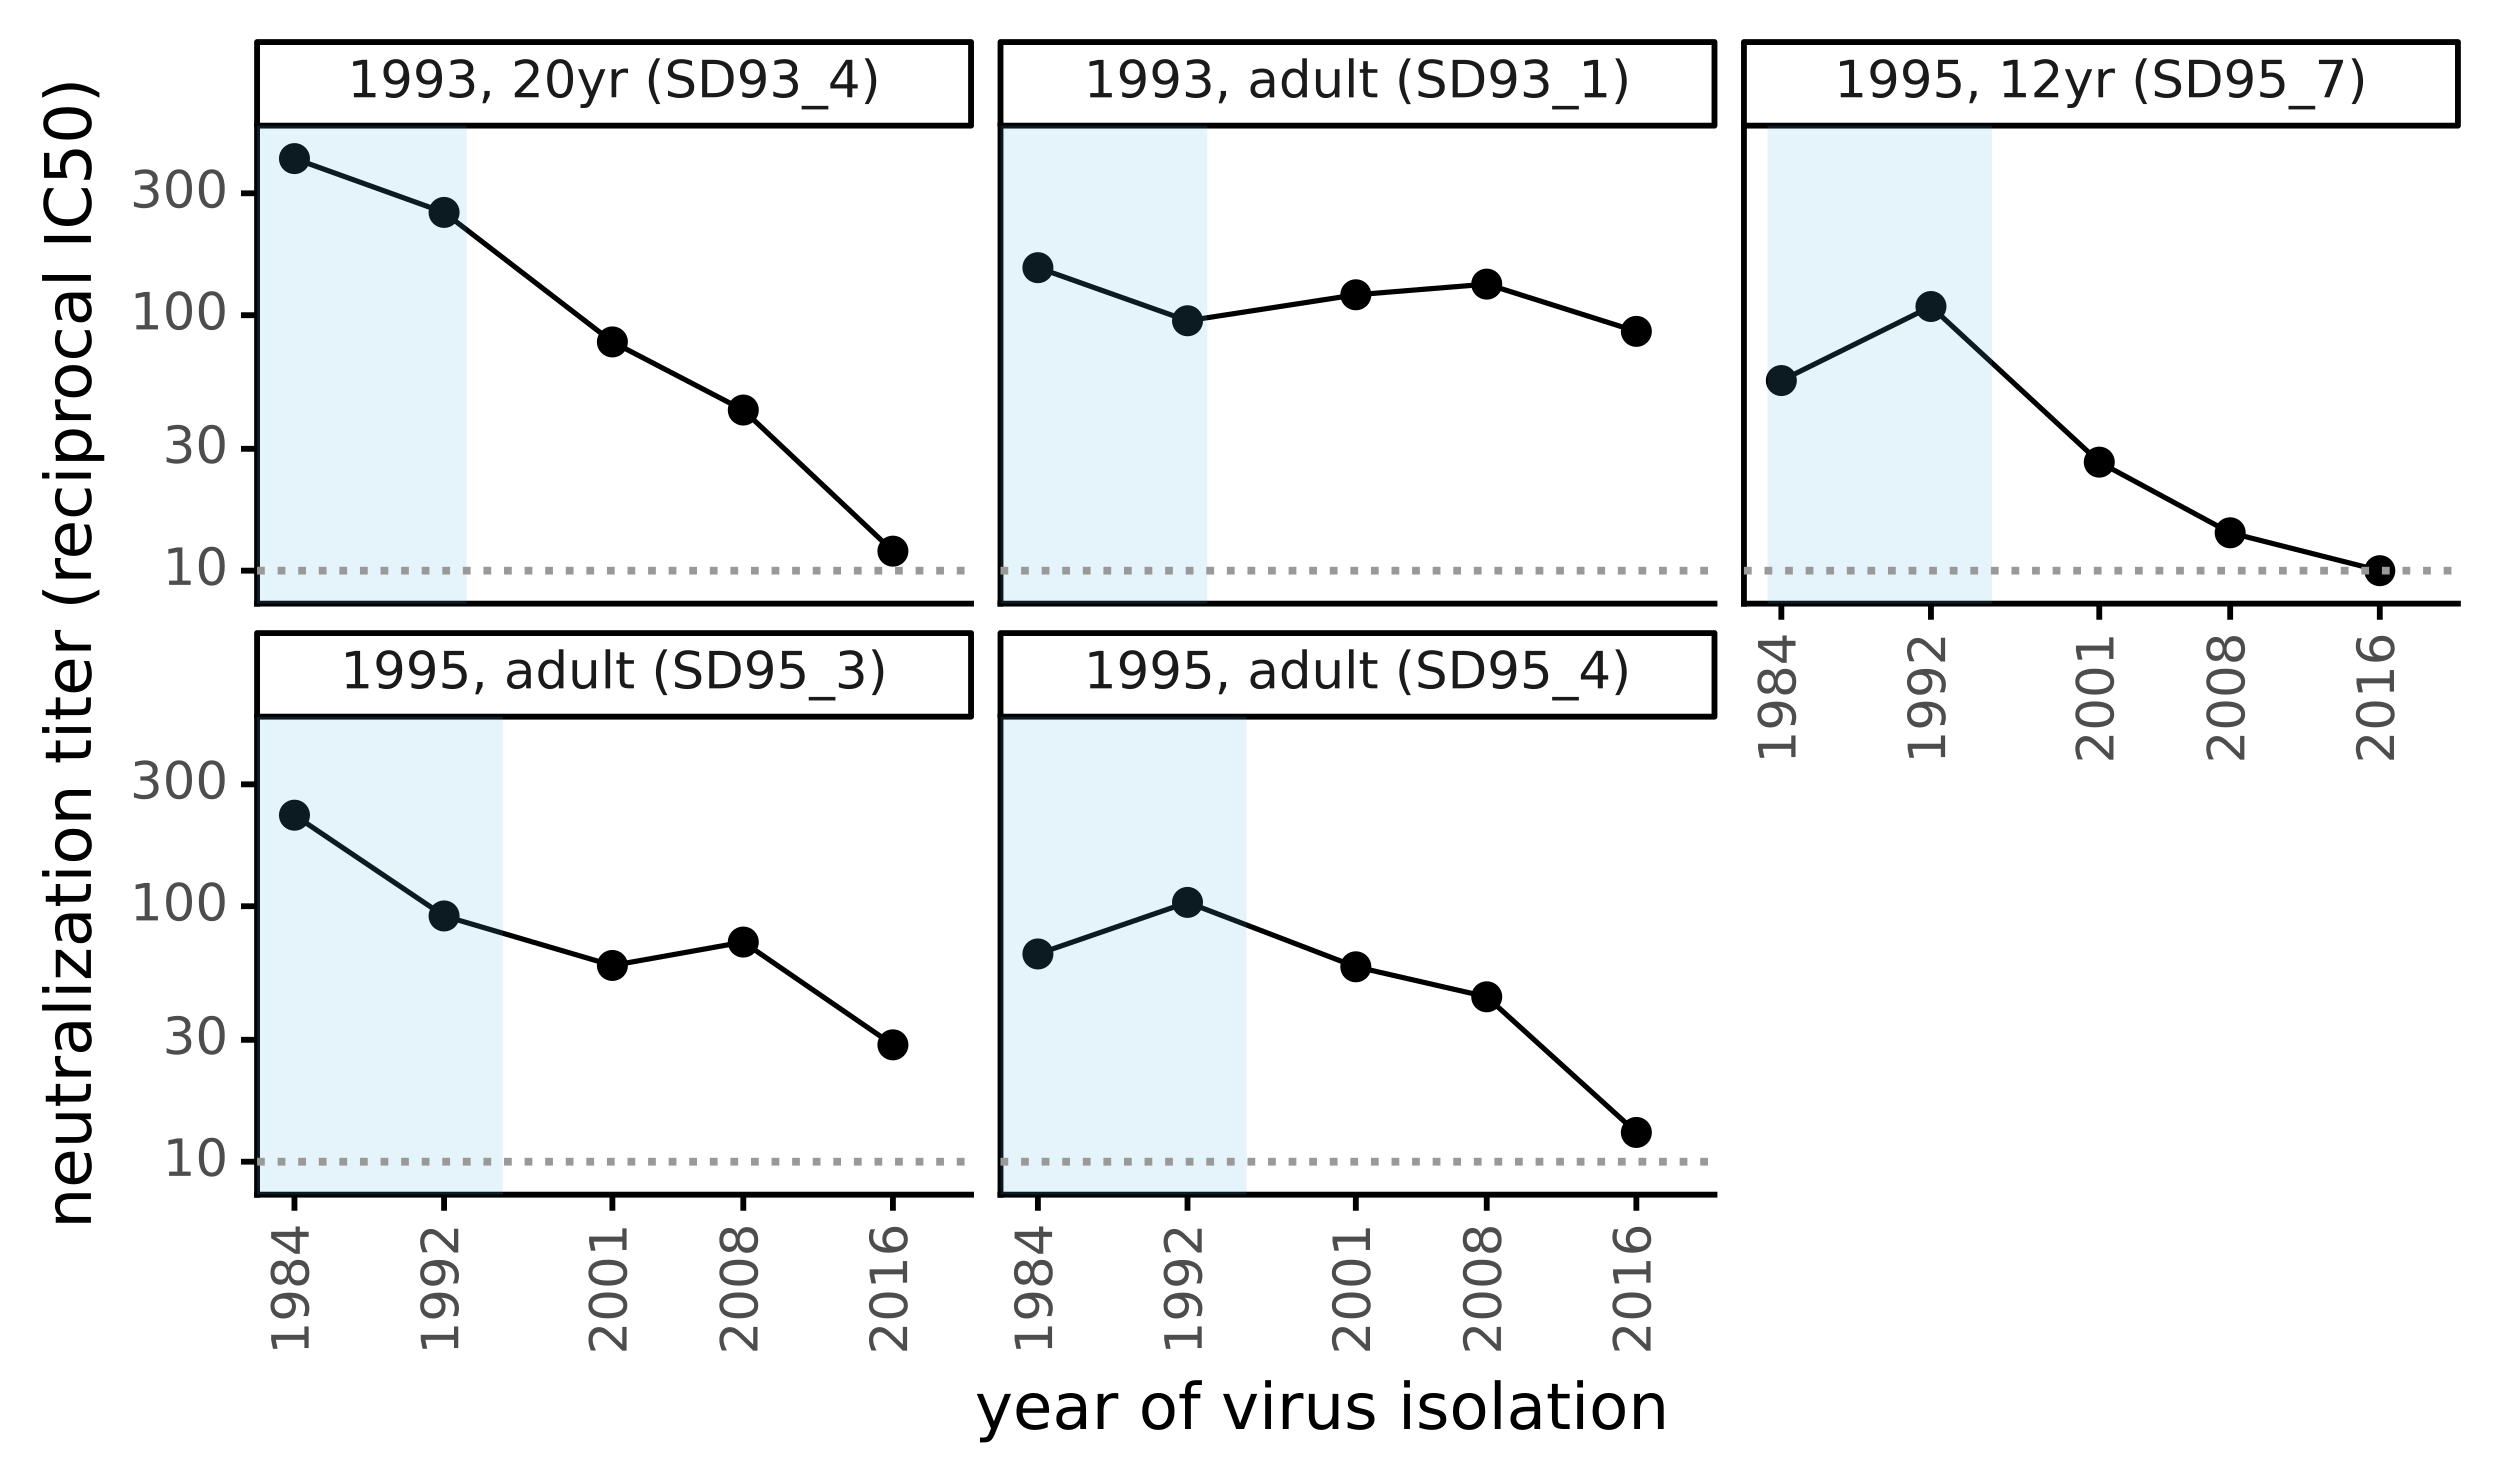 <?xml version="1.0" encoding="utf-8" standalone="no"?>
<!DOCTYPE svg PUBLIC "-//W3C//DTD SVG 1.1//EN"
  "http://www.w3.org/Graphics/SVG/1.1/DTD/svg11.dtd">
<!-- Created with matplotlib (https://matplotlib.org/) -->
<svg height="254.044pt" version="1.1" viewBox="0 0 427.843 254.044" width="427.843pt" xmlns="http://www.w3.org/2000/svg" xmlns:xlink="http://www.w3.org/1999/xlink">
 <rect x="0" y="0" width="427.843" height="254.044" fill="#808080" stroke="none"/>
 <defs>
  <style type="text/css">*{stroke-linecap:butt;stroke-linejoin:round;}</style>
 </defs>
 <g id="figure_1">
  <g id="patch_1">
   <path d="M 0 254.044 
L 427.843 254.044 
L 427.843 0 
L 0 0 
z
" style="fill:#ffffff;stroke:#ffffff;stroke-linejoin:miter;"/>
  </g>
  <g id="axes_1">
   <g id="patch_2">
    <path d="M 43.993 103.306 
L 166.183 103.306 
L 166.183 21.5 
L 43.993 21.5 
z
" style="fill:#ffffff;"/>
   </g>
   <g id="matplotlib.axis_1">
    <g id="xtick_1"/>
    <g id="xtick_2"/>
    <g id="xtick_3"/>
    <g id="xtick_4"/>
    <g id="xtick_5"/>
    <g id="xtick_6"/>
    <g id="xtick_7"/>
    <g id="xtick_8"/>
    <g id="xtick_9"/>
   </g>
   <g id="matplotlib.axis_2">
    <g id="ytick_1">
     <g id="line2d_1">
      <path d="M 43.993 97.664 
" style="fill:none;stroke:#333333;stroke-width:1.5;"/>
      <defs>
       <path d="M 0 0 
L -2.75 0 
" id="m0c7f7f8cb2" style="stroke:#000000;"/>
      </defs>
      <g>
       <use style="fill:#333333;stroke:#000000;" x="43.993" xlink:href="#m0c7f7f8cb2" y="97.664"/>
      </g>
     </g>
     <g id="text_1">
      <!-- 10 -->
      <g style="fill:#4d4d4d;" transform="translate(27.845 100.092)scale(0.088 -0.088)">
       <defs>
        <path d="M 12.406 8.297 
L 28.516 8.297 
L 28.516 63.922 
L 10.984 60.406 
L 10.984 69.391 
L 28.422 72.906 
L 38.281 72.906 
L 38.281 8.297 
L 54.391 8.297 
L 54.391 0 
L 12.406 0 
z
" id="DejaVuSans-49"/>
        <path d="M 31.781 66.406 
Q 24.172 66.406 20.328 58.906 
Q 16.5 51.422 16.5 36.375 
Q 16.5 21.391 20.328 13.891 
Q 24.172 6.391 31.781 6.391 
Q 39.453 6.391 43.281 13.891 
Q 47.125 21.391 47.125 36.375 
Q 47.125 51.422 43.281 58.906 
Q 39.453 66.406 31.781 66.406 
z
M 31.781 74.219 
Q 44.047 74.219 50.516 64.516 
Q 56.984 54.828 56.984 36.375 
Q 56.984 17.969 50.516 8.266 
Q 44.047 -1.422 31.781 -1.422 
Q 19.531 -1.422 13.062 8.266 
Q 6.594 17.969 6.594 36.375 
Q 6.594 54.828 13.062 64.516 
Q 19.531 74.219 31.781 74.219 
z
" id="DejaVuSans-48"/>
       </defs>
       <use xlink:href="#DejaVuSans-49"/>
       <use x="63.623" xlink:href="#DejaVuSans-48"/>
      </g>
     </g>
    </g>
    <g id="ytick_2">
     <g id="line2d_2">
      <path d="M 43.993 76.804 
" style="fill:none;stroke:#333333;stroke-width:1.5;"/>
      <g>
       <use style="fill:#333333;stroke:#000000;" x="43.993" xlink:href="#m0c7f7f8cb2" y="76.804"/>
      </g>
     </g>
     <g id="text_2">
      <!-- 30 -->
      <g style="fill:#4d4d4d;" transform="translate(27.845 79.232)scale(0.088 -0.088)">
       <defs>
        <path d="M 40.578 39.312 
Q 47.656 37.797 51.625 33 
Q 55.609 28.219 55.609 21.188 
Q 55.609 10.406 48.188 4.484 
Q 40.766 -1.422 27.094 -1.422 
Q 22.516 -1.422 17.656 -0.516 
Q 12.797 0.391 7.625 2.203 
L 7.625 11.719 
Q 11.719 9.328 16.594 8.109 
Q 21.484 6.891 26.812 6.891 
Q 36.078 6.891 40.938 10.547 
Q 45.797 14.203 45.797 21.188 
Q 45.797 27.641 41.281 31.266 
Q 36.766 34.906 28.719 34.906 
L 20.219 34.906 
L 20.219 43.016 
L 29.109 43.016 
Q 36.375 43.016 40.234 45.922 
Q 44.094 48.828 44.094 54.297 
Q 44.094 59.906 40.109 62.906 
Q 36.141 65.922 28.719 65.922 
Q 24.656 65.922 20.016 65.031 
Q 15.375 64.156 9.812 62.312 
L 9.812 71.094 
Q 15.438 72.656 20.344 73.438 
Q 25.25 74.219 29.594 74.219 
Q 40.828 74.219 47.359 69.109 
Q 53.906 64.016 53.906 55.328 
Q 53.906 49.266 50.438 45.094 
Q 46.969 40.922 40.578 39.312 
z
" id="DejaVuSans-51"/>
       </defs>
       <use xlink:href="#DejaVuSans-51"/>
       <use x="63.623" xlink:href="#DejaVuSans-48"/>
      </g>
     </g>
    </g>
    <g id="ytick_3">
     <g id="line2d_3">
      <path d="M 43.993 53.943 
" style="fill:none;stroke:#333333;stroke-width:1.5;"/>
      <g>
       <use style="fill:#333333;stroke:#000000;" x="43.993" xlink:href="#m0c7f7f8cb2" y="53.943"/>
      </g>
     </g>
     <g id="text_3">
      <!-- 100 -->
      <g style="fill:#4d4d4d;" transform="translate(22.246 56.371)scale(0.088 -0.088)">
       <use xlink:href="#DejaVuSans-49"/>
       <use x="63.623" xlink:href="#DejaVuSans-48"/>
       <use x="127.246" xlink:href="#DejaVuSans-48"/>
      </g>
     </g>
    </g>
    <g id="ytick_4">
     <g id="line2d_4">
      <path d="M 43.993 33.082 
" style="fill:none;stroke:#333333;stroke-width:1.5;"/>
      <g>
       <use style="fill:#333333;stroke:#000000;" x="43.993" xlink:href="#m0c7f7f8cb2" y="33.082"/>
      </g>
     </g>
     <g id="text_4">
      <!-- 300 -->
      <g style="fill:#4d4d4d;" transform="translate(22.246 35.51)scale(0.088 -0.088)">
       <use xlink:href="#DejaVuSans-51"/>
       <use x="63.623" xlink:href="#DejaVuSans-48"/>
       <use x="127.246" xlink:href="#DejaVuSans-48"/>
      </g>
     </g>
    </g>
    <g id="ytick_5"/>
    <g id="ytick_6"/>
    <g id="ytick_7"/>
    <g id="ytick_8"/>
    <g id="ytick_9"/>
    <g id="ytick_10"/>
    <g id="ytick_11"/>
    <g id="ytick_12"/>
    <g id="ytick_13"/>
    <g id="ytick_14"/>
    <g id="ytick_15"/>
    <g id="ytick_16"/>
    <g id="ytick_17"/>
    <g id="ytick_18"/>
    <g id="ytick_19"/>
    <g id="ytick_20"/>
    <g id="ytick_21"/>
    <g id="ytick_22"/>
    <g id="ytick_23"/>
    <g id="ytick_24"/>
    <g id="ytick_25"/>
    <g id="ytick_26"/>
    <g id="ytick_27"/>
    <g id="ytick_28"/>
    <g id="ytick_29"/>
    <g id="ytick_30"/>
    <g id="ytick_31"/>
    <g id="ytick_32"/>
    <g id="ytick_33"/>
    <g id="ytick_34"/>
    <g id="text_5">
     <!-- neutralization titer (reciprocal IC50) -->
     <g transform="translate(15.558 210.253)rotate(-90)scale(0.11 -0.11)">
      <defs>
       <path d="M 54.891 33.016 
L 54.891 0 
L 45.906 0 
L 45.906 32.719 
Q 45.906 40.484 42.875 44.328 
Q 39.844 48.188 33.797 48.188 
Q 26.516 48.188 22.312 43.547 
Q 18.109 38.922 18.109 30.906 
L 18.109 0 
L 9.078 0 
L 9.078 54.688 
L 18.109 54.688 
L 18.109 46.188 
Q 21.344 51.125 25.703 53.562 
Q 30.078 56 35.797 56 
Q 45.219 56 50.047 50.172 
Q 54.891 44.344 54.891 33.016 
z
" id="DejaVuSans-110"/>
       <path d="M 56.203 29.594 
L 56.203 25.203 
L 14.891 25.203 
Q 15.484 15.922 20.484 11.062 
Q 25.484 6.203 34.422 6.203 
Q 39.594 6.203 44.453 7.469 
Q 49.312 8.734 54.109 11.281 
L 54.109 2.781 
Q 49.266 0.734 44.188 -0.344 
Q 39.109 -1.422 33.891 -1.422 
Q 20.797 -1.422 13.156 6.188 
Q 5.516 13.812 5.516 26.812 
Q 5.516 40.234 12.766 48.109 
Q 20.016 56 32.328 56 
Q 43.359 56 49.781 48.891 
Q 56.203 41.797 56.203 29.594 
z
M 47.219 32.234 
Q 47.125 39.594 43.094 43.984 
Q 39.062 48.391 32.422 48.391 
Q 24.906 48.391 20.391 44.141 
Q 15.875 39.891 15.188 32.172 
z
" id="DejaVuSans-101"/>
       <path d="M 8.5 21.578 
L 8.5 54.688 
L 17.484 54.688 
L 17.484 21.922 
Q 17.484 14.156 20.5 10.266 
Q 23.531 6.391 29.594 6.391 
Q 36.859 6.391 41.078 11.031 
Q 45.312 15.672 45.312 23.688 
L 45.312 54.688 
L 54.297 54.688 
L 54.297 0 
L 45.312 0 
L 45.312 8.406 
Q 42.047 3.422 37.719 1 
Q 33.406 -1.422 27.688 -1.422 
Q 18.266 -1.422 13.375 4.438 
Q 8.5 10.297 8.5 21.578 
z
M 31.109 56 
z
" id="DejaVuSans-117"/>
       <path d="M 18.312 70.219 
L 18.312 54.688 
L 36.812 54.688 
L 36.812 47.703 
L 18.312 47.703 
L 18.312 18.016 
Q 18.312 11.328 20.141 9.422 
Q 21.969 7.516 27.594 7.516 
L 36.812 7.516 
L 36.812 0 
L 27.594 0 
Q 17.188 0 13.234 3.875 
Q 9.281 7.766 9.281 18.016 
L 9.281 47.703 
L 2.688 47.703 
L 2.688 54.688 
L 9.281 54.688 
L 9.281 70.219 
z
" id="DejaVuSans-116"/>
       <path d="M 41.109 46.297 
Q 39.594 47.172 37.812 47.578 
Q 36.031 48 33.891 48 
Q 26.266 48 22.188 43.047 
Q 18.109 38.094 18.109 28.812 
L 18.109 0 
L 9.078 0 
L 9.078 54.688 
L 18.109 54.688 
L 18.109 46.188 
Q 20.953 51.172 25.484 53.578 
Q 30.031 56 36.531 56 
Q 37.453 56 38.578 55.875 
Q 39.703 55.766 41.062 55.516 
z
" id="DejaVuSans-114"/>
       <path d="M 34.281 27.484 
Q 23.391 27.484 19.188 25 
Q 14.984 22.516 14.984 16.5 
Q 14.984 11.719 18.141 8.906 
Q 21.297 6.109 26.703 6.109 
Q 34.188 6.109 38.703 11.406 
Q 43.219 16.703 43.219 25.484 
L 43.219 27.484 
z
M 52.203 31.203 
L 52.203 0 
L 43.219 0 
L 43.219 8.297 
Q 40.141 3.328 35.547 0.953 
Q 30.953 -1.422 24.312 -1.422 
Q 15.922 -1.422 10.953 3.297 
Q 6 8.016 6 15.922 
Q 6 25.141 12.172 29.828 
Q 18.359 34.516 30.609 34.516 
L 43.219 34.516 
L 43.219 35.406 
Q 43.219 41.609 39.141 45 
Q 35.062 48.391 27.688 48.391 
Q 23 48.391 18.547 47.266 
Q 14.109 46.141 10.016 43.891 
L 10.016 52.203 
Q 14.938 54.109 19.578 55.047 
Q 24.219 56 28.609 56 
Q 40.484 56 46.344 49.844 
Q 52.203 43.703 52.203 31.203 
z
" id="DejaVuSans-97"/>
       <path d="M 9.422 75.984 
L 18.406 75.984 
L 18.406 0 
L 9.422 0 
z
" id="DejaVuSans-108"/>
       <path d="M 9.422 54.688 
L 18.406 54.688 
L 18.406 0 
L 9.422 0 
z
M 9.422 75.984 
L 18.406 75.984 
L 18.406 64.594 
L 9.422 64.594 
z
" id="DejaVuSans-105"/>
       <path d="M 5.516 54.688 
L 48.188 54.688 
L 48.188 46.484 
L 14.406 7.172 
L 48.188 7.172 
L 48.188 0 
L 4.297 0 
L 4.297 8.203 
L 38.094 47.516 
L 5.516 47.516 
z
" id="DejaVuSans-122"/>
       <path d="M 30.609 48.391 
Q 23.391 48.391 19.188 42.75 
Q 14.984 37.109 14.984 27.297 
Q 14.984 17.484 19.156 11.844 
Q 23.344 6.203 30.609 6.203 
Q 37.797 6.203 41.984 11.859 
Q 46.188 17.531 46.188 27.297 
Q 46.188 37.016 41.984 42.703 
Q 37.797 48.391 30.609 48.391 
z
M 30.609 56 
Q 42.328 56 49.016 48.375 
Q 55.719 40.766 55.719 27.297 
Q 55.719 13.875 49.016 6.219 
Q 42.328 -1.422 30.609 -1.422 
Q 18.844 -1.422 12.172 6.219 
Q 5.516 13.875 5.516 27.297 
Q 5.516 40.766 12.172 48.375 
Q 18.844 56 30.609 56 
z
" id="DejaVuSans-111"/>
       <path id="DejaVuSans-32"/>
       <path d="M 31 75.875 
Q 24.469 64.656 21.281 53.656 
Q 18.109 42.672 18.109 31.391 
Q 18.109 20.125 21.312 9.062 
Q 24.516 -2 31 -13.188 
L 23.188 -13.188 
Q 15.875 -1.703 12.234 9.375 
Q 8.594 20.453 8.594 31.391 
Q 8.594 42.281 12.203 53.312 
Q 15.828 64.359 23.188 75.875 
z
" id="DejaVuSans-40"/>
       <path d="M 48.781 52.594 
L 48.781 44.188 
Q 44.969 46.297 41.141 47.344 
Q 37.312 48.391 33.406 48.391 
Q 24.656 48.391 19.812 42.844 
Q 14.984 37.312 14.984 27.297 
Q 14.984 17.281 19.812 11.734 
Q 24.656 6.203 33.406 6.203 
Q 37.312 6.203 41.141 7.25 
Q 44.969 8.297 48.781 10.406 
L 48.781 2.094 
Q 45.016 0.344 40.984 -0.531 
Q 36.969 -1.422 32.422 -1.422 
Q 20.062 -1.422 12.781 6.344 
Q 5.516 14.109 5.516 27.297 
Q 5.516 40.672 12.859 48.328 
Q 20.219 56 33.016 56 
Q 37.156 56 41.109 55.141 
Q 45.062 54.297 48.781 52.594 
z
" id="DejaVuSans-99"/>
       <path d="M 18.109 8.203 
L 18.109 -20.797 
L 9.078 -20.797 
L 9.078 54.688 
L 18.109 54.688 
L 18.109 46.391 
Q 20.953 51.266 25.266 53.625 
Q 29.594 56 35.594 56 
Q 45.562 56 51.781 48.094 
Q 58.016 40.188 58.016 27.297 
Q 58.016 14.406 51.781 6.484 
Q 45.562 -1.422 35.594 -1.422 
Q 29.594 -1.422 25.266 0.953 
Q 20.953 3.328 18.109 8.203 
z
M 48.688 27.297 
Q 48.688 37.203 44.609 42.844 
Q 40.531 48.484 33.406 48.484 
Q 26.266 48.484 22.188 42.844 
Q 18.109 37.203 18.109 27.297 
Q 18.109 17.391 22.188 11.75 
Q 26.266 6.109 33.406 6.109 
Q 40.531 6.109 44.609 11.75 
Q 48.688 17.391 48.688 27.297 
z
" id="DejaVuSans-112"/>
       <path d="M 9.812 72.906 
L 19.672 72.906 
L 19.672 0 
L 9.812 0 
z
" id="DejaVuSans-73"/>
       <path d="M 64.406 67.281 
L 64.406 56.891 
Q 59.422 61.531 53.781 63.812 
Q 48.141 66.109 41.797 66.109 
Q 29.297 66.109 22.656 58.469 
Q 16.016 50.828 16.016 36.375 
Q 16.016 21.969 22.656 14.328 
Q 29.297 6.688 41.797 6.688 
Q 48.141 6.688 53.781 8.984 
Q 59.422 11.281 64.406 15.922 
L 64.406 5.609 
Q 59.234 2.094 53.438 0.328 
Q 47.656 -1.422 41.219 -1.422 
Q 24.656 -1.422 15.125 8.703 
Q 5.609 18.844 5.609 36.375 
Q 5.609 53.953 15.125 64.078 
Q 24.656 74.219 41.219 74.219 
Q 47.75 74.219 53.531 72.484 
Q 59.328 70.75 64.406 67.281 
z
" id="DejaVuSans-67"/>
       <path d="M 10.797 72.906 
L 49.516 72.906 
L 49.516 64.594 
L 19.828 64.594 
L 19.828 46.734 
Q 21.969 47.469 24.109 47.828 
Q 26.266 48.188 28.422 48.188 
Q 40.625 48.188 47.75 41.5 
Q 54.891 34.812 54.891 23.391 
Q 54.891 11.625 47.562 5.094 
Q 40.234 -1.422 26.906 -1.422 
Q 22.312 -1.422 17.547 -0.641 
Q 12.797 0.141 7.719 1.703 
L 7.719 11.625 
Q 12.109 9.234 16.797 8.062 
Q 21.484 6.891 26.703 6.891 
Q 35.156 6.891 40.078 11.328 
Q 45.016 15.766 45.016 23.391 
Q 45.016 31 40.078 35.438 
Q 35.156 39.891 26.703 39.891 
Q 22.75 39.891 18.812 39.016 
Q 14.891 38.141 10.797 36.281 
z
" id="DejaVuSans-53"/>
       <path d="M 8.016 75.875 
L 15.828 75.875 
Q 23.141 64.359 26.781 53.312 
Q 30.422 42.281 30.422 31.391 
Q 30.422 20.453 26.781 9.375 
Q 23.141 -1.703 15.828 -13.188 
L 8.016 -13.188 
Q 14.5 -2 17.703 9.062 
Q 20.906 20.125 20.906 31.391 
Q 20.906 42.672 17.703 53.656 
Q 14.5 64.656 8.016 75.875 
z
" id="DejaVuSans-41"/>
      </defs>
      <use xlink:href="#DejaVuSans-110"/>
      <use x="63.379" xlink:href="#DejaVuSans-101"/>
      <use x="124.902" xlink:href="#DejaVuSans-117"/>
      <use x="188.281" xlink:href="#DejaVuSans-116"/>
      <use x="227.49" xlink:href="#DejaVuSans-114"/>
      <use x="268.604" xlink:href="#DejaVuSans-97"/>
      <use x="329.883" xlink:href="#DejaVuSans-108"/>
      <use x="357.666" xlink:href="#DejaVuSans-105"/>
      <use x="385.449" xlink:href="#DejaVuSans-122"/>
      <use x="437.939" xlink:href="#DejaVuSans-97"/>
      <use x="499.219" xlink:href="#DejaVuSans-116"/>
      <use x="538.428" xlink:href="#DejaVuSans-105"/>
      <use x="566.211" xlink:href="#DejaVuSans-111"/>
      <use x="627.393" xlink:href="#DejaVuSans-110"/>
      <use x="690.771" xlink:href="#DejaVuSans-32"/>
      <use x="722.559" xlink:href="#DejaVuSans-116"/>
      <use x="761.768" xlink:href="#DejaVuSans-105"/>
      <use x="789.551" xlink:href="#DejaVuSans-116"/>
      <use x="828.76" xlink:href="#DejaVuSans-101"/>
      <use x="890.283" xlink:href="#DejaVuSans-114"/>
      <use x="931.396" xlink:href="#DejaVuSans-32"/>
      <use x="963.184" xlink:href="#DejaVuSans-40"/>
      <use x="1002.197" xlink:href="#DejaVuSans-114"/>
      <use x="1041.061" xlink:href="#DejaVuSans-101"/>
      <use x="1102.584" xlink:href="#DejaVuSans-99"/>
      <use x="1157.564" xlink:href="#DejaVuSans-105"/>
      <use x="1185.348" xlink:href="#DejaVuSans-112"/>
      <use x="1248.824" xlink:href="#DejaVuSans-114"/>
      <use x="1287.688" xlink:href="#DejaVuSans-111"/>
      <use x="1348.869" xlink:href="#DejaVuSans-99"/>
      <use x="1403.85" xlink:href="#DejaVuSans-97"/>
      <use x="1465.129" xlink:href="#DejaVuSans-108"/>
      <use x="1492.912" xlink:href="#DejaVuSans-32"/>
      <use x="1524.699" xlink:href="#DejaVuSans-73"/>
      <use x="1554.191" xlink:href="#DejaVuSans-67"/>
      <use x="1624.016" xlink:href="#DejaVuSans-53"/>
      <use x="1687.639" xlink:href="#DejaVuSans-48"/>
      <use x="1751.262" xlink:href="#DejaVuSans-41"/>
     </g>
    </g>
   </g>
   <g id="PathCollection_1">
    <path clip-path="url(#p7eb1338ccf)" d="M 50.394 29.357 
C 50.982 29.357 51.545 29.124 51.961 28.708 
C 52.376 28.293 52.61 27.729 52.61 27.142 
C 52.61 26.554 52.376 25.991 51.961 25.575 
C 51.545 25.16 50.982 24.926 50.394 24.926 
C 49.806 24.926 49.243 25.16 48.827 25.575 
C 48.412 25.991 48.178 26.554 48.178 27.142 
C 48.178 27.729 48.412 28.293 48.827 28.708 
C 49.243 29.124 49.806 29.357 50.394 29.357 
z
" style="stroke:#000000;stroke-width:0.886;"/>
    <path clip-path="url(#p7eb1338ccf)" d="M 75.998 38.568 
C 76.586 38.568 77.149 38.335 77.565 37.919 
C 77.98 37.504 78.214 36.94 78.214 36.353 
C 78.214 35.765 77.98 35.202 77.565 34.786 
C 77.149 34.371 76.586 34.137 75.998 34.137 
C 75.411 34.137 74.847 34.371 74.432 34.786 
C 74.016 35.202 73.783 35.765 73.783 36.353 
C 73.783 36.94 74.016 37.504 74.432 37.919 
C 74.847 38.335 75.411 38.568 75.998 38.568 
z
" style="stroke:#000000;stroke-width:0.886;"/>
    <path clip-path="url(#p7eb1338ccf)" d="M 104.803 60.732 
C 105.391 60.732 105.954 60.499 106.37 60.083 
C 106.785 59.668 107.019 59.104 107.019 58.517 
C 107.019 57.929 106.785 57.366 106.37 56.95 
C 105.954 56.535 105.391 56.301 104.803 56.301 
C 104.215 56.301 103.652 56.535 103.236 56.95 
C 102.821 57.366 102.587 57.929 102.587 58.517 
C 102.587 59.104 102.821 59.668 103.236 60.083 
C 103.652 60.499 104.215 60.732 104.803 60.732 
z
" style="stroke:#000000;stroke-width:0.886;"/>
    <path clip-path="url(#p7eb1338ccf)" d="M 127.207 72.389 
C 127.794 72.389 128.358 72.156 128.773 71.74 
C 129.189 71.325 129.422 70.761 129.422 70.174 
C 129.422 69.586 129.189 69.022 128.773 68.607 
C 128.358 68.192 127.794 67.958 127.207 67.958 
C 126.619 67.958 126.055 68.192 125.64 68.607 
C 125.225 69.022 124.991 69.586 124.991 70.174 
C 124.991 70.761 125.225 71.325 125.64 71.74 
C 126.055 72.156 126.619 72.389 127.207 72.389 
z
" style="stroke:#000000;stroke-width:0.886;"/>
    <path clip-path="url(#p7eb1338ccf)" d="M 152.811 96.539 
C 153.398 96.539 153.962 96.306 154.378 95.89 
C 154.793 95.475 155.026 94.911 155.026 94.323 
C 155.026 93.736 154.793 93.172 154.378 92.757 
C 153.962 92.341 153.398 92.108 152.811 92.108 
C 152.223 92.108 151.66 92.341 151.244 92.757 
C 150.829 93.172 150.595 93.736 150.595 94.323 
C 150.595 94.911 150.829 95.475 151.244 95.89 
C 151.66 96.306 152.223 96.539 152.811 96.539 
z
" style="stroke:#000000;stroke-width:0.886;"/>
   </g>
   <g id="line2d_5">
    <path clip-path="url(#p7eb1338ccf)" d="M 50.394 27.142 
L 75.998 36.353 
L 104.803 58.517 
L 127.207 70.174 
L 152.811 94.323 
" style="fill:none;stroke:#000000;stroke-width:0.886;"/>
   </g>
   <g id="patch_3">
    <path d="M 43.993 21.5 
L 166.183 21.5 
L 166.183 7.2 
L 43.993 7.2 
z
" style="fill:none;stroke:#000000;stroke-linejoin:miter;"/>
   </g>
   <g id="patch_4">
    <path d="M 43.993 103.306 
L 43.993 21.5 
" style="fill:none;stroke:#000000;stroke-linecap:square;stroke-linejoin:miter;"/>
   </g>
   <g id="patch_5">
    <path d="M 43.993 103.306 
L 166.183 103.306 
" style="fill:none;stroke:#000000;stroke-linecap:square;stroke-linejoin:miter;"/>
   </g>
   <g id="PolyCollection_1">
    <path clip-path="url(#p7eb1338ccf)" d="M 43.993 141.386 
L 43.993 -4230.777 
L 79.839 -4230.777 
L 79.839 141.386 
z
" style="fill:#56b4e9;fill-opacity:0.149;"/>
   </g>
   <g id="text_6">
    <!-- 1993, 20yr (SD93_4) -->
    <g style="fill:#1a1a1a;" transform="translate(59.47 16.651)scale(0.088 -0.088)">
     <defs>
      <path d="M 10.984 1.516 
L 10.984 10.5 
Q 14.703 8.734 18.5 7.812 
Q 22.312 6.891 25.984 6.891 
Q 35.75 6.891 40.891 13.453 
Q 46.047 20.016 46.781 33.406 
Q 43.953 29.203 39.594 26.953 
Q 35.25 24.703 29.984 24.703 
Q 19.047 24.703 12.672 31.312 
Q 6.297 37.938 6.297 49.422 
Q 6.297 60.641 12.938 67.422 
Q 19.578 74.219 30.609 74.219 
Q 43.266 74.219 49.922 64.516 
Q 56.594 54.828 56.594 36.375 
Q 56.594 19.141 48.406 8.859 
Q 40.234 -1.422 26.422 -1.422 
Q 22.703 -1.422 18.891 -0.688 
Q 15.094 0.047 10.984 1.516 
z
M 30.609 32.422 
Q 37.25 32.422 41.125 36.953 
Q 45.016 41.5 45.016 49.422 
Q 45.016 57.281 41.125 61.844 
Q 37.25 66.406 30.609 66.406 
Q 23.969 66.406 20.094 61.844 
Q 16.219 57.281 16.219 49.422 
Q 16.219 41.5 20.094 36.953 
Q 23.969 32.422 30.609 32.422 
z
" id="DejaVuSans-57"/>
      <path d="M 11.719 12.406 
L 22.016 12.406 
L 22.016 4 
L 14.016 -11.625 
L 7.719 -11.625 
L 11.719 4 
z
" id="DejaVuSans-44"/>
      <path d="M 19.188 8.297 
L 53.609 8.297 
L 53.609 0 
L 7.328 0 
L 7.328 8.297 
Q 12.938 14.109 22.625 23.891 
Q 32.328 33.688 34.812 36.531 
Q 39.547 41.844 41.422 45.531 
Q 43.312 49.219 43.312 52.781 
Q 43.312 58.594 39.234 62.25 
Q 35.156 65.922 28.609 65.922 
Q 23.969 65.922 18.812 64.312 
Q 13.672 62.703 7.812 59.422 
L 7.812 69.391 
Q 13.766 71.781 18.938 73 
Q 24.125 74.219 28.422 74.219 
Q 39.75 74.219 46.484 68.547 
Q 53.219 62.891 53.219 53.422 
Q 53.219 48.922 51.531 44.891 
Q 49.859 40.875 45.406 35.406 
Q 44.188 33.984 37.641 27.219 
Q 31.109 20.453 19.188 8.297 
z
" id="DejaVuSans-50"/>
      <path d="M 32.172 -5.078 
Q 28.375 -14.844 24.75 -17.812 
Q 21.141 -20.797 15.094 -20.797 
L 7.906 -20.797 
L 7.906 -13.281 
L 13.188 -13.281 
Q 16.891 -13.281 18.938 -11.516 
Q 21 -9.766 23.484 -3.219 
L 25.094 0.875 
L 2.984 54.688 
L 12.5 54.688 
L 29.594 11.922 
L 46.688 54.688 
L 56.203 54.688 
z
" id="DejaVuSans-121"/>
      <path d="M 53.516 70.516 
L 53.516 60.891 
Q 47.906 63.578 42.922 64.891 
Q 37.938 66.219 33.297 66.219 
Q 25.25 66.219 20.875 63.094 
Q 16.5 59.969 16.5 54.203 
Q 16.5 49.359 19.406 46.891 
Q 22.312 44.438 30.422 42.922 
L 36.375 41.703 
Q 47.406 39.594 52.656 34.297 
Q 57.906 29 57.906 20.125 
Q 57.906 9.516 50.797 4.047 
Q 43.703 -1.422 29.984 -1.422 
Q 24.812 -1.422 18.969 -0.25 
Q 13.141 0.922 6.891 3.219 
L 6.891 13.375 
Q 12.891 10.016 18.656 8.297 
Q 24.422 6.594 29.984 6.594 
Q 38.422 6.594 43.016 9.906 
Q 47.609 13.234 47.609 19.391 
Q 47.609 24.75 44.312 27.781 
Q 41.016 30.812 33.5 32.328 
L 27.484 33.5 
Q 16.453 35.688 11.516 40.375 
Q 6.594 45.062 6.594 53.422 
Q 6.594 63.094 13.406 68.656 
Q 20.219 74.219 32.172 74.219 
Q 37.312 74.219 42.625 73.281 
Q 47.953 72.359 53.516 70.516 
z
" id="DejaVuSans-83"/>
      <path d="M 19.672 64.797 
L 19.672 8.109 
L 31.594 8.109 
Q 46.688 8.109 53.688 14.938 
Q 60.688 21.781 60.688 36.531 
Q 60.688 51.172 53.688 57.984 
Q 46.688 64.797 31.594 64.797 
z
M 9.812 72.906 
L 30.078 72.906 
Q 51.266 72.906 61.172 64.094 
Q 71.094 55.281 71.094 36.531 
Q 71.094 17.672 61.125 8.828 
Q 51.172 0 30.078 0 
L 9.812 0 
z
" id="DejaVuSans-68"/>
      <path d="M 50.984 -16.609 
L 50.984 -23.578 
L -0.984 -23.578 
L -0.984 -16.609 
z
" id="DejaVuSans-95"/>
      <path d="M 37.797 64.312 
L 12.891 25.391 
L 37.797 25.391 
z
M 35.203 72.906 
L 47.609 72.906 
L 47.609 25.391 
L 58.016 25.391 
L 58.016 17.188 
L 47.609 17.188 
L 47.609 0 
L 37.797 0 
L 37.797 17.188 
L 4.891 17.188 
L 4.891 26.703 
z
" id="DejaVuSans-52"/>
     </defs>
     <use xlink:href="#DejaVuSans-49"/>
     <use x="63.623" xlink:href="#DejaVuSans-57"/>
     <use x="127.246" xlink:href="#DejaVuSans-57"/>
     <use x="190.869" xlink:href="#DejaVuSans-51"/>
     <use x="254.492" xlink:href="#DejaVuSans-44"/>
     <use x="286.279" xlink:href="#DejaVuSans-32"/>
     <use x="318.066" xlink:href="#DejaVuSans-50"/>
     <use x="381.689" xlink:href="#DejaVuSans-48"/>
     <use x="445.312" xlink:href="#DejaVuSans-121"/>
     <use x="504.492" xlink:href="#DejaVuSans-114"/>
     <use x="545.605" xlink:href="#DejaVuSans-32"/>
     <use x="577.393" xlink:href="#DejaVuSans-40"/>
     <use x="616.406" xlink:href="#DejaVuSans-83"/>
     <use x="679.883" xlink:href="#DejaVuSans-68"/>
     <use x="756.885" xlink:href="#DejaVuSans-57"/>
     <use x="820.508" xlink:href="#DejaVuSans-51"/>
     <use x="884.131" xlink:href="#DejaVuSans-95"/>
     <use x="934.131" xlink:href="#DejaVuSans-52"/>
     <use x="997.754" xlink:href="#DejaVuSans-41"/>
    </g>
   </g>
   <g id="LineCollection_1">
    <path clip-path="url(#p7eb1338ccf)" d="M 43.993 97.664 
L 166.183 97.664 
" style="fill:none;stroke:#999999;stroke-dasharray:1.329,2.193;stroke-dashoffset:0;stroke-width:1.329;"/>
   </g>
  </g>
  <g id="axes_2">
   <g id="patch_6">
    <path d="M 171.223 103.306 
L 293.413 103.306 
L 293.413 21.5 
L 171.223 21.5 
z
" style="fill:#ffffff;"/>
   </g>
   <g id="matplotlib.axis_3">
    <g id="xtick_10"/>
    <g id="xtick_11"/>
    <g id="xtick_12"/>
    <g id="xtick_13"/>
    <g id="xtick_14"/>
    <g id="xtick_15"/>
    <g id="xtick_16"/>
    <g id="xtick_17"/>
    <g id="xtick_18"/>
   </g>
   <g id="matplotlib.axis_4">
    <g id="ytick_35"/>
    <g id="ytick_36"/>
    <g id="ytick_37"/>
    <g id="ytick_38"/>
    <g id="ytick_39"/>
    <g id="ytick_40"/>
    <g id="ytick_41"/>
    <g id="ytick_42"/>
    <g id="ytick_43"/>
    <g id="ytick_44"/>
    <g id="ytick_45"/>
    <g id="ytick_46"/>
    <g id="ytick_47"/>
    <g id="ytick_48"/>
    <g id="ytick_49"/>
    <g id="ytick_50"/>
    <g id="ytick_51"/>
    <g id="ytick_52"/>
    <g id="ytick_53"/>
    <g id="ytick_54"/>
    <g id="ytick_55"/>
    <g id="ytick_56"/>
    <g id="ytick_57"/>
    <g id="ytick_58"/>
    <g id="ytick_59"/>
    <g id="ytick_60"/>
    <g id="ytick_61"/>
    <g id="ytick_62"/>
    <g id="ytick_63"/>
    <g id="ytick_64"/>
    <g id="ytick_65"/>
    <g id="ytick_66"/>
    <g id="ytick_67"/>
    <g id="ytick_68"/>
   </g>
   <g id="PathCollection_2">
    <path clip-path="url(#p5117230ce6)" d="M 177.624 48.025 
C 178.212 48.025 178.775 47.791 179.191 47.376 
C 179.606 46.96 179.84 46.397 179.84 45.809 
C 179.84 45.222 179.606 44.658 179.191 44.243 
C 178.775 43.827 178.212 43.594 177.624 43.594 
C 177.036 43.594 176.473 43.827 176.057 44.243 
C 175.642 44.658 175.408 45.222 175.408 45.809 
C 175.408 46.397 175.642 46.96 176.057 47.376 
C 176.473 47.791 177.036 48.025 177.624 48.025 
z
" style="stroke:#000000;stroke-width:0.886;"/>
    <path clip-path="url(#p5117230ce6)" d="M 203.228 57.109 
C 203.816 57.109 204.379 56.876 204.795 56.46 
C 205.21 56.045 205.444 55.481 205.444 54.893 
C 205.444 54.306 205.21 53.742 204.795 53.327 
C 204.379 52.911 203.816 52.678 203.228 52.678 
C 202.641 52.678 202.077 52.911 201.662 53.327 
C 201.246 53.742 201.013 54.306 201.013 54.893 
C 201.013 55.481 201.246 56.045 201.662 56.46 
C 202.077 56.876 202.641 57.109 203.228 57.109 
z
" style="stroke:#000000;stroke-width:0.886;"/>
    <path clip-path="url(#p5117230ce6)" d="M 232.033 52.665 
C 232.621 52.665 233.184 52.432 233.6 52.016 
C 234.015 51.601 234.249 51.037 234.249 50.449 
C 234.249 49.862 234.015 49.298 233.6 48.883 
C 233.184 48.467 232.621 48.234 232.033 48.234 
C 231.445 48.234 230.882 48.467 230.466 48.883 
C 230.051 49.298 229.817 49.862 229.817 50.449 
C 229.817 51.037 230.051 51.601 230.466 52.016 
C 230.882 52.432 231.445 52.665 232.033 52.665 
z
" style="stroke:#000000;stroke-width:0.886;"/>
    <path clip-path="url(#p5117230ce6)" d="M 254.437 50.84 
C 255.024 50.84 255.588 50.606 256.003 50.191 
C 256.419 49.775 256.652 49.212 256.652 48.624 
C 256.652 48.036 256.419 47.473 256.003 47.057 
C 255.588 46.642 255.024 46.408 254.437 46.408 
C 253.849 46.408 253.285 46.642 252.87 47.057 
C 252.455 47.473 252.221 48.036 252.221 48.624 
C 252.221 49.212 252.455 49.775 252.87 50.191 
C 253.285 50.606 253.849 50.84 254.437 50.84 
z
" style="stroke:#000000;stroke-width:0.886;"/>
    <path clip-path="url(#p5117230ce6)" d="M 280.041 58.927 
C 280.628 58.927 281.192 58.694 281.608 58.278 
C 282.023 57.863 282.256 57.299 282.256 56.712 
C 282.256 56.124 282.023 55.56 281.608 55.145 
C 281.192 54.729 280.628 54.496 280.041 54.496 
C 279.453 54.496 278.89 54.729 278.474 55.145 
C 278.059 55.56 277.825 56.124 277.825 56.712 
C 277.825 57.299 278.059 57.863 278.474 58.278 
C 278.89 58.694 279.453 58.927 280.041 58.927 
z
" style="stroke:#000000;stroke-width:0.886;"/>
   </g>
   <g id="line2d_6">
    <path clip-path="url(#p5117230ce6)" d="M 177.624 45.809 
L 203.228 54.893 
L 232.033 50.449 
L 254.437 48.624 
L 280.041 56.712 
" style="fill:none;stroke:#000000;stroke-width:0.886;"/>
   </g>
   <g id="patch_7">
    <path d="M 171.223 21.5 
L 293.413 21.5 
L 293.413 7.2 
L 171.223 7.2 
z
" style="fill:none;stroke:#000000;stroke-linejoin:miter;"/>
   </g>
   <g id="patch_8">
    <path d="M 171.223 103.306 
L 171.223 21.5 
" style="fill:none;stroke:#000000;stroke-linecap:square;stroke-linejoin:miter;"/>
   </g>
   <g id="patch_9">
    <path d="M 171.223 103.306 
L 293.413 103.306 
" style="fill:none;stroke:#000000;stroke-linecap:square;stroke-linejoin:miter;"/>
   </g>
   <g id="PolyCollection_2">
    <path clip-path="url(#p5117230ce6)" d="M 171.223 141.386 
L 171.223 -4230.777 
L 206.613 -4230.777 
L 206.613 141.386 
z
" style="fill:#56b4e9;fill-opacity:0.149;"/>
   </g>
   <g id="text_7">
    <!-- 1993, adult (SD93_1) -->
    <g style="fill:#1a1a1a;" transform="translate(185.486 16.656)scale(0.088 -0.088)">
     <defs>
      <path d="M 45.406 46.391 
L 45.406 75.984 
L 54.391 75.984 
L 54.391 0 
L 45.406 0 
L 45.406 8.203 
Q 42.578 3.328 38.25 0.953 
Q 33.938 -1.422 27.875 -1.422 
Q 17.969 -1.422 11.734 6.484 
Q 5.516 14.406 5.516 27.297 
Q 5.516 40.188 11.734 48.094 
Q 17.969 56 27.875 56 
Q 33.938 56 38.25 53.625 
Q 42.578 51.266 45.406 46.391 
z
M 14.797 27.297 
Q 14.797 17.391 18.875 11.75 
Q 22.953 6.109 30.078 6.109 
Q 37.203 6.109 41.297 11.75 
Q 45.406 17.391 45.406 27.297 
Q 45.406 37.203 41.297 42.844 
Q 37.203 48.484 30.078 48.484 
Q 22.953 48.484 18.875 42.844 
Q 14.797 37.203 14.797 27.297 
z
" id="DejaVuSans-100"/>
     </defs>
     <use xlink:href="#DejaVuSans-49"/>
     <use x="63.623" xlink:href="#DejaVuSans-57"/>
     <use x="127.246" xlink:href="#DejaVuSans-57"/>
     <use x="190.869" xlink:href="#DejaVuSans-51"/>
     <use x="254.492" xlink:href="#DejaVuSans-44"/>
     <use x="286.279" xlink:href="#DejaVuSans-32"/>
     <use x="318.066" xlink:href="#DejaVuSans-97"/>
     <use x="379.346" xlink:href="#DejaVuSans-100"/>
     <use x="442.822" xlink:href="#DejaVuSans-117"/>
     <use x="506.201" xlink:href="#DejaVuSans-108"/>
     <use x="533.984" xlink:href="#DejaVuSans-116"/>
     <use x="573.193" xlink:href="#DejaVuSans-32"/>
     <use x="604.98" xlink:href="#DejaVuSans-40"/>
     <use x="643.994" xlink:href="#DejaVuSans-83"/>
     <use x="707.471" xlink:href="#DejaVuSans-68"/>
     <use x="784.473" xlink:href="#DejaVuSans-57"/>
     <use x="848.096" xlink:href="#DejaVuSans-51"/>
     <use x="911.719" xlink:href="#DejaVuSans-95"/>
     <use x="961.719" xlink:href="#DejaVuSans-49"/>
     <use x="1025.342" xlink:href="#DejaVuSans-41"/>
    </g>
   </g>
   <g id="LineCollection_2">
    <path clip-path="url(#p5117230ce6)" d="M 171.223 97.664 
L 293.413 97.664 
" style="fill:none;stroke:#999999;stroke-dasharray:1.329,2.193;stroke-dashoffset:0;stroke-width:1.329;"/>
   </g>
  </g>
  <g id="axes_3">
   <g id="patch_10">
    <path d="M 298.453 103.306 
L 420.643 103.306 
L 420.643 21.5 
L 298.453 21.5 
z
" style="fill:#ffffff;"/>
   </g>
   <g id="matplotlib.axis_5">
    <g id="xtick_19">
     <g id="line2d_7">
      <path d="M 304.854 103.306 
" style="fill:none;stroke:#333333;stroke-linecap:square;stroke-width:1.5;"/>
      <defs>
       <path d="M 0 0 
L 0 2.75 
" id="md251cda85d" style="stroke:#000000;"/>
      </defs>
      <g>
       <use style="fill:#333333;stroke:#000000;" x="304.854" xlink:href="#md251cda85d" y="103.306"/>
      </g>
     </g>
     <g id="text_8">
      <!-- 1984 -->
      <g style="fill:#4d4d4d;" transform="translate(307.282 130.652)rotate(-90)scale(0.088 -0.088)">
       <defs>
        <path d="M 31.781 34.625 
Q 24.75 34.625 20.719 30.859 
Q 16.703 27.094 16.703 20.516 
Q 16.703 13.922 20.719 10.156 
Q 24.75 6.391 31.781 6.391 
Q 38.812 6.391 42.859 10.172 
Q 46.922 13.969 46.922 20.516 
Q 46.922 27.094 42.891 30.859 
Q 38.875 34.625 31.781 34.625 
z
M 21.922 38.812 
Q 15.578 40.375 12.031 44.719 
Q 8.5 49.078 8.5 55.328 
Q 8.5 64.062 14.719 69.141 
Q 20.953 74.219 31.781 74.219 
Q 42.672 74.219 48.875 69.141 
Q 55.078 64.062 55.078 55.328 
Q 55.078 49.078 51.531 44.719 
Q 48 40.375 41.703 38.812 
Q 48.828 37.156 52.797 32.312 
Q 56.781 27.484 56.781 20.516 
Q 56.781 9.906 50.312 4.234 
Q 43.844 -1.422 31.781 -1.422 
Q 19.734 -1.422 13.25 4.234 
Q 6.781 9.906 6.781 20.516 
Q 6.781 27.484 10.781 32.312 
Q 14.797 37.156 21.922 38.812 
z
M 18.312 54.391 
Q 18.312 48.734 21.844 45.562 
Q 25.391 42.391 31.781 42.391 
Q 38.141 42.391 41.719 45.562 
Q 45.312 48.734 45.312 54.391 
Q 45.312 60.062 41.719 63.234 
Q 38.141 66.406 31.781 66.406 
Q 25.391 66.406 21.844 63.234 
Q 18.312 60.062 18.312 54.391 
z
" id="DejaVuSans-56"/>
       </defs>
       <use xlink:href="#DejaVuSans-49"/>
       <use x="63.623" xlink:href="#DejaVuSans-57"/>
       <use x="127.246" xlink:href="#DejaVuSans-56"/>
       <use x="190.869" xlink:href="#DejaVuSans-52"/>
      </g>
     </g>
    </g>
    <g id="xtick_20">
     <g id="line2d_8">
      <path d="M 330.458 103.306 
" style="fill:none;stroke:#333333;stroke-linecap:square;stroke-width:1.5;"/>
      <g>
       <use style="fill:#333333;stroke:#000000;" x="330.458" xlink:href="#md251cda85d" y="103.306"/>
      </g>
     </g>
     <g id="text_9">
      <!-- 1992 -->
      <g style="fill:#4d4d4d;" transform="translate(332.886 130.652)rotate(-90)scale(0.088 -0.088)">
       <use xlink:href="#DejaVuSans-49"/>
       <use x="63.623" xlink:href="#DejaVuSans-57"/>
       <use x="127.246" xlink:href="#DejaVuSans-57"/>
       <use x="190.869" xlink:href="#DejaVuSans-50"/>
      </g>
     </g>
    </g>
    <g id="xtick_21">
     <g id="line2d_9">
      <path d="M 359.263 103.306 
" style="fill:none;stroke:#333333;stroke-linecap:square;stroke-width:1.5;"/>
      <g>
       <use style="fill:#333333;stroke:#000000;" x="359.263" xlink:href="#md251cda85d" y="103.306"/>
      </g>
     </g>
     <g id="text_10">
      <!-- 2001 -->
      <g style="fill:#4d4d4d;" transform="translate(361.691 130.652)rotate(-90)scale(0.088 -0.088)">
       <use xlink:href="#DejaVuSans-50"/>
       <use x="63.623" xlink:href="#DejaVuSans-48"/>
       <use x="127.246" xlink:href="#DejaVuSans-48"/>
       <use x="190.869" xlink:href="#DejaVuSans-49"/>
      </g>
     </g>
    </g>
    <g id="xtick_22">
     <g id="line2d_10">
      <path d="M 381.667 103.306 
" style="fill:none;stroke:#333333;stroke-linecap:square;stroke-width:1.5;"/>
      <g>
       <use style="fill:#333333;stroke:#000000;" x="381.667" xlink:href="#md251cda85d" y="103.306"/>
      </g>
     </g>
     <g id="text_11">
      <!-- 2008 -->
      <g style="fill:#4d4d4d;" transform="translate(384.095 130.652)rotate(-90)scale(0.088 -0.088)">
       <use xlink:href="#DejaVuSans-50"/>
       <use x="63.623" xlink:href="#DejaVuSans-48"/>
       <use x="127.246" xlink:href="#DejaVuSans-48"/>
       <use x="190.869" xlink:href="#DejaVuSans-56"/>
      </g>
     </g>
    </g>
    <g id="xtick_23">
     <g id="line2d_11">
      <path d="M 407.271 103.306 
" style="fill:none;stroke:#333333;stroke-linecap:square;stroke-width:1.5;"/>
      <g>
       <use style="fill:#333333;stroke:#000000;" x="407.271" xlink:href="#md251cda85d" y="103.306"/>
      </g>
     </g>
     <g id="text_12">
      <!-- 2016 -->
      <g style="fill:#4d4d4d;" transform="translate(409.699 130.652)rotate(-90)scale(0.088 -0.088)">
       <defs>
        <path d="M 33.016 40.375 
Q 26.375 40.375 22.484 35.828 
Q 18.609 31.297 18.609 23.391 
Q 18.609 15.531 22.484 10.953 
Q 26.375 6.391 33.016 6.391 
Q 39.656 6.391 43.531 10.953 
Q 47.406 15.531 47.406 23.391 
Q 47.406 31.297 43.531 35.828 
Q 39.656 40.375 33.016 40.375 
z
M 52.594 71.297 
L 52.594 62.312 
Q 48.875 64.062 45.094 64.984 
Q 41.312 65.922 37.594 65.922 
Q 27.828 65.922 22.672 59.328 
Q 17.531 52.734 16.797 39.406 
Q 19.672 43.656 24.016 45.922 
Q 28.375 48.188 33.594 48.188 
Q 44.578 48.188 50.953 41.516 
Q 57.328 34.859 57.328 23.391 
Q 57.328 12.156 50.688 5.359 
Q 44.047 -1.422 33.016 -1.422 
Q 20.359 -1.422 13.672 8.266 
Q 6.984 17.969 6.984 36.375 
Q 6.984 53.656 15.188 63.938 
Q 23.391 74.219 37.203 74.219 
Q 40.922 74.219 44.703 73.484 
Q 48.484 72.75 52.594 71.297 
z
" id="DejaVuSans-54"/>
       </defs>
       <use xlink:href="#DejaVuSans-50"/>
       <use x="63.623" xlink:href="#DejaVuSans-48"/>
       <use x="127.246" xlink:href="#DejaVuSans-49"/>
       <use x="190.869" xlink:href="#DejaVuSans-54"/>
      </g>
     </g>
    </g>
    <g id="xtick_24"/>
    <g id="xtick_25"/>
    <g id="xtick_26"/>
    <g id="xtick_27"/>
   </g>
   <g id="matplotlib.axis_6">
    <g id="ytick_69"/>
    <g id="ytick_70"/>
    <g id="ytick_71"/>
    <g id="ytick_72"/>
    <g id="ytick_73"/>
    <g id="ytick_74"/>
    <g id="ytick_75"/>
    <g id="ytick_76"/>
    <g id="ytick_77"/>
    <g id="ytick_78"/>
    <g id="ytick_79"/>
    <g id="ytick_80"/>
    <g id="ytick_81"/>
    <g id="ytick_82"/>
    <g id="ytick_83"/>
    <g id="ytick_84"/>
    <g id="ytick_85"/>
    <g id="ytick_86"/>
    <g id="ytick_87"/>
    <g id="ytick_88"/>
    <g id="ytick_89"/>
    <g id="ytick_90"/>
    <g id="ytick_91"/>
    <g id="ytick_92"/>
    <g id="ytick_93"/>
    <g id="ytick_94"/>
    <g id="ytick_95"/>
    <g id="ytick_96"/>
    <g id="ytick_97"/>
    <g id="ytick_98"/>
    <g id="ytick_99"/>
    <g id="ytick_100"/>
    <g id="ytick_101"/>
    <g id="ytick_102"/>
   </g>
   <g id="PathCollection_3">
    <path clip-path="url(#p19fd371cf9)" d="M 304.854 67.341 
C 305.442 67.341 306.005 67.108 306.421 66.692 
C 306.836 66.277 307.07 65.713 307.07 65.126 
C 307.07 64.538 306.836 63.974 306.421 63.559 
C 306.005 63.143 305.442 62.91 304.854 62.91 
C 304.266 62.91 303.703 63.143 303.287 63.559 
C 302.872 63.974 302.638 64.538 302.638 65.126 
C 302.638 65.713 302.872 66.277 303.287 66.692 
C 303.703 67.108 304.266 67.341 304.854 67.341 
z
" style="stroke:#000000;stroke-width:0.886;"/>
    <path clip-path="url(#p19fd371cf9)" d="M 330.458 54.671 
C 331.046 54.671 331.609 54.437 332.025 54.022 
C 332.44 53.606 332.674 53.043 332.674 52.455 
C 332.674 51.868 332.44 51.304 332.025 50.889 
C 331.609 50.473 331.046 50.24 330.458 50.24 
C 329.871 50.24 329.307 50.473 328.892 50.889 
C 328.476 51.304 328.243 51.868 328.243 52.455 
C 328.243 53.043 328.476 53.606 328.892 54.022 
C 329.307 54.437 329.871 54.671 330.458 54.671 
z
" style="stroke:#000000;stroke-width:0.886;"/>
    <path clip-path="url(#p19fd371cf9)" d="M 359.263 81.306 
C 359.851 81.306 360.414 81.073 360.83 80.657 
C 361.245 80.242 361.479 79.678 361.479 79.091 
C 361.479 78.503 361.245 77.939 360.83 77.524 
C 360.414 77.108 359.851 76.875 359.263 76.875 
C 358.675 76.875 358.112 77.108 357.696 77.524 
C 357.281 77.939 357.047 78.503 357.047 79.091 
C 357.047 79.678 357.281 80.242 357.696 80.657 
C 358.112 81.073 358.675 81.306 359.263 81.306 
z
" style="stroke:#000000;stroke-width:0.886;"/>
    <path clip-path="url(#p19fd371cf9)" d="M 381.667 93.396 
C 382.254 93.396 382.818 93.162 383.233 92.747 
C 383.649 92.331 383.882 91.768 383.882 91.18 
C 383.882 90.592 383.649 90.029 383.233 89.613 
C 382.818 89.198 382.254 88.964 381.667 88.964 
C 381.079 88.964 380.515 89.198 380.1 89.613 
C 379.685 90.029 379.451 90.592 379.451 91.18 
C 379.451 91.768 379.685 92.331 380.1 92.747 
C 380.515 93.162 381.079 93.396 381.667 93.396 
z
" style="stroke:#000000;stroke-width:0.886;"/>
    <path clip-path="url(#p19fd371cf9)" d="M 407.271 99.88 
C 407.858 99.88 408.422 99.646 408.838 99.231 
C 409.253 98.815 409.486 98.252 409.486 97.664 
C 409.486 97.077 409.253 96.513 408.838 96.098 
C 408.422 95.682 407.858 95.449 407.271 95.449 
C 406.683 95.449 406.12 95.682 405.704 96.098 
C 405.289 96.513 405.055 97.077 405.055 97.664 
C 405.055 98.252 405.289 98.815 405.704 99.231 
C 406.12 99.646 406.683 99.88 407.271 99.88 
z
" style="stroke:#000000;stroke-width:0.886;"/>
   </g>
   <g id="line2d_12">
    <path clip-path="url(#p19fd371cf9)" d="M 304.854 65.126 
L 330.458 52.455 
L 359.263 79.091 
L 381.667 91.18 
L 407.271 97.664 
" style="fill:none;stroke:#000000;stroke-width:0.886;"/>
   </g>
   <g id="patch_11">
    <path d="M 298.453 21.5 
L 420.643 21.5 
L 420.643 7.2 
L 298.453 7.2 
z
" style="fill:none;stroke:#000000;stroke-linejoin:miter;"/>
   </g>
   <g id="patch_12">
    <path d="M 298.453 103.306 
L 298.453 21.5 
" style="fill:none;stroke:#000000;stroke-linecap:square;stroke-linejoin:miter;"/>
   </g>
   <g id="patch_13">
    <path d="M 298.453 103.306 
L 420.643 103.306 
" style="fill:none;stroke:#000000;stroke-linecap:square;stroke-linejoin:miter;"/>
   </g>
   <g id="PolyCollection_3">
    <path clip-path="url(#p19fd371cf9)" d="M 302.495 141.386 
L 302.495 -4230.777 
L 340.902 -4230.777 
L 340.902 141.386 
z
" style="fill:#56b4e9;fill-opacity:0.149;"/>
   </g>
   <g id="text_13">
    <!-- 1995, 12yr (SD95_7) -->
    <g style="fill:#1a1a1a;" transform="translate(313.93 16.651)scale(0.088 -0.088)">
     <defs>
      <path d="M 8.203 72.906 
L 55.078 72.906 
L 55.078 68.703 
L 28.609 0 
L 18.312 0 
L 43.219 64.594 
L 8.203 64.594 
z
" id="DejaVuSans-55"/>
     </defs>
     <use xlink:href="#DejaVuSans-49"/>
     <use x="63.623" xlink:href="#DejaVuSans-57"/>
     <use x="127.246" xlink:href="#DejaVuSans-57"/>
     <use x="190.869" xlink:href="#DejaVuSans-53"/>
     <use x="254.492" xlink:href="#DejaVuSans-44"/>
     <use x="286.279" xlink:href="#DejaVuSans-32"/>
     <use x="318.066" xlink:href="#DejaVuSans-49"/>
     <use x="381.689" xlink:href="#DejaVuSans-50"/>
     <use x="445.312" xlink:href="#DejaVuSans-121"/>
     <use x="504.492" xlink:href="#DejaVuSans-114"/>
     <use x="545.605" xlink:href="#DejaVuSans-32"/>
     <use x="577.393" xlink:href="#DejaVuSans-40"/>
     <use x="616.406" xlink:href="#DejaVuSans-83"/>
     <use x="679.883" xlink:href="#DejaVuSans-68"/>
     <use x="756.885" xlink:href="#DejaVuSans-57"/>
     <use x="820.508" xlink:href="#DejaVuSans-53"/>
     <use x="884.131" xlink:href="#DejaVuSans-95"/>
     <use x="934.131" xlink:href="#DejaVuSans-55"/>
     <use x="997.754" xlink:href="#DejaVuSans-41"/>
    </g>
   </g>
   <g id="LineCollection_3">
    <path clip-path="url(#p19fd371cf9)" d="M 298.453 97.664 
L 420.643 97.664 
" style="fill:none;stroke:#999999;stroke-dasharray:1.329,2.193;stroke-dashoffset:0;stroke-width:1.329;"/>
   </g>
  </g>
  <g id="axes_4">
   <g id="patch_14">
    <path d="M 43.993 204.452 
L 166.183 204.452 
L 166.183 122.646 
L 43.993 122.646 
z
" style="fill:#ffffff;"/>
   </g>
   <g id="matplotlib.axis_7">
    <g id="xtick_28">
     <g id="line2d_13">
      <path d="M 50.394 204.452 
" style="fill:none;stroke:#333333;stroke-linecap:square;stroke-width:1.5;"/>
      <g>
       <use style="fill:#333333;stroke:#000000;" x="50.394" xlink:href="#md251cda85d" y="204.452"/>
      </g>
     </g>
     <g id="text_14">
      <!-- 1984 -->
      <g style="fill:#4d4d4d;" transform="translate(52.822 231.798)rotate(-90)scale(0.088 -0.088)">
       <use xlink:href="#DejaVuSans-49"/>
       <use x="63.623" xlink:href="#DejaVuSans-57"/>
       <use x="127.246" xlink:href="#DejaVuSans-56"/>
       <use x="190.869" xlink:href="#DejaVuSans-52"/>
      </g>
     </g>
    </g>
    <g id="xtick_29">
     <g id="line2d_14">
      <path d="M 75.998 204.452 
" style="fill:none;stroke:#333333;stroke-linecap:square;stroke-width:1.5;"/>
      <g>
       <use style="fill:#333333;stroke:#000000;" x="75.998" xlink:href="#md251cda85d" y="204.452"/>
      </g>
     </g>
     <g id="text_15">
      <!-- 1992 -->
      <g style="fill:#4d4d4d;" transform="translate(78.426 231.798)rotate(-90)scale(0.088 -0.088)">
       <use xlink:href="#DejaVuSans-49"/>
       <use x="63.623" xlink:href="#DejaVuSans-57"/>
       <use x="127.246" xlink:href="#DejaVuSans-57"/>
       <use x="190.869" xlink:href="#DejaVuSans-50"/>
      </g>
     </g>
    </g>
    <g id="xtick_30">
     <g id="line2d_15">
      <path d="M 104.803 204.452 
" style="fill:none;stroke:#333333;stroke-linecap:square;stroke-width:1.5;"/>
      <g>
       <use style="fill:#333333;stroke:#000000;" x="104.803" xlink:href="#md251cda85d" y="204.452"/>
      </g>
     </g>
     <g id="text_16">
      <!-- 2001 -->
      <g style="fill:#4d4d4d;" transform="translate(107.231 231.798)rotate(-90)scale(0.088 -0.088)">
       <use xlink:href="#DejaVuSans-50"/>
       <use x="63.623" xlink:href="#DejaVuSans-48"/>
       <use x="127.246" xlink:href="#DejaVuSans-48"/>
       <use x="190.869" xlink:href="#DejaVuSans-49"/>
      </g>
     </g>
    </g>
    <g id="xtick_31">
     <g id="line2d_16">
      <path d="M 127.207 204.452 
" style="fill:none;stroke:#333333;stroke-linecap:square;stroke-width:1.5;"/>
      <g>
       <use style="fill:#333333;stroke:#000000;" x="127.207" xlink:href="#md251cda85d" y="204.452"/>
      </g>
     </g>
     <g id="text_17">
      <!-- 2008 -->
      <g style="fill:#4d4d4d;" transform="translate(129.635 231.798)rotate(-90)scale(0.088 -0.088)">
       <use xlink:href="#DejaVuSans-50"/>
       <use x="63.623" xlink:href="#DejaVuSans-48"/>
       <use x="127.246" xlink:href="#DejaVuSans-48"/>
       <use x="190.869" xlink:href="#DejaVuSans-56"/>
      </g>
     </g>
    </g>
    <g id="xtick_32">
     <g id="line2d_17">
      <path d="M 152.811 204.452 
" style="fill:none;stroke:#333333;stroke-linecap:square;stroke-width:1.5;"/>
      <g>
       <use style="fill:#333333;stroke:#000000;" x="152.811" xlink:href="#md251cda85d" y="204.452"/>
      </g>
     </g>
     <g id="text_18">
      <!-- 2016 -->
      <g style="fill:#4d4d4d;" transform="translate(155.239 231.798)rotate(-90)scale(0.088 -0.088)">
       <use xlink:href="#DejaVuSans-50"/>
       <use x="63.623" xlink:href="#DejaVuSans-48"/>
       <use x="127.246" xlink:href="#DejaVuSans-49"/>
       <use x="190.869" xlink:href="#DejaVuSans-54"/>
      </g>
     </g>
    </g>
    <g id="xtick_33"/>
    <g id="xtick_34"/>
    <g id="xtick_35"/>
    <g id="xtick_36"/>
   </g>
   <g id="matplotlib.axis_8">
    <g id="ytick_103">
     <g id="line2d_18">
      <path d="M 43.993 198.81 
" style="fill:none;stroke:#333333;stroke-linecap:square;stroke-width:1.5;"/>
      <g>
       <use style="fill:#333333;stroke:#000000;" x="43.993" xlink:href="#m0c7f7f8cb2" y="198.81"/>
      </g>
     </g>
     <g id="text_19">
      <!-- 10 -->
      <g style="fill:#4d4d4d;" transform="translate(27.845 201.238)scale(0.088 -0.088)">
       <use xlink:href="#DejaVuSans-49"/>
       <use x="63.623" xlink:href="#DejaVuSans-48"/>
      </g>
     </g>
    </g>
    <g id="ytick_104">
     <g id="line2d_19">
      <path d="M 43.993 177.95 
" style="fill:none;stroke:#333333;stroke-linecap:square;stroke-width:1.5;"/>
      <g>
       <use style="fill:#333333;stroke:#000000;" x="43.993" xlink:href="#m0c7f7f8cb2" y="177.95"/>
      </g>
     </g>
     <g id="text_20">
      <!-- 30 -->
      <g style="fill:#4d4d4d;" transform="translate(27.845 180.378)scale(0.088 -0.088)">
       <use xlink:href="#DejaVuSans-51"/>
       <use x="63.623" xlink:href="#DejaVuSans-48"/>
      </g>
     </g>
    </g>
    <g id="ytick_105">
     <g id="line2d_20">
      <path d="M 43.993 155.089 
" style="fill:none;stroke:#333333;stroke-linecap:square;stroke-width:1.5;"/>
      <g>
       <use style="fill:#333333;stroke:#000000;" x="43.993" xlink:href="#m0c7f7f8cb2" y="155.089"/>
      </g>
     </g>
     <g id="text_21">
      <!-- 100 -->
      <g style="fill:#4d4d4d;" transform="translate(22.246 157.517)scale(0.088 -0.088)">
       <use xlink:href="#DejaVuSans-49"/>
       <use x="63.623" xlink:href="#DejaVuSans-48"/>
       <use x="127.246" xlink:href="#DejaVuSans-48"/>
      </g>
     </g>
    </g>
    <g id="ytick_106">
     <g id="line2d_21">
      <path d="M 43.993 134.228 
" style="fill:none;stroke:#333333;stroke-linecap:square;stroke-width:1.5;"/>
      <g>
       <use style="fill:#333333;stroke:#000000;" x="43.993" xlink:href="#m0c7f7f8cb2" y="134.228"/>
      </g>
     </g>
     <g id="text_22">
      <!-- 300 -->
      <g style="fill:#4d4d4d;" transform="translate(22.246 136.656)scale(0.088 -0.088)">
       <use xlink:href="#DejaVuSans-51"/>
       <use x="63.623" xlink:href="#DejaVuSans-48"/>
       <use x="127.246" xlink:href="#DejaVuSans-48"/>
      </g>
     </g>
    </g>
    <g id="ytick_107"/>
    <g id="ytick_108"/>
    <g id="ytick_109"/>
    <g id="ytick_110"/>
    <g id="ytick_111"/>
    <g id="ytick_112"/>
    <g id="ytick_113"/>
    <g id="ytick_114"/>
    <g id="ytick_115"/>
    <g id="ytick_116"/>
    <g id="ytick_117"/>
    <g id="ytick_118"/>
    <g id="ytick_119"/>
    <g id="ytick_120"/>
    <g id="ytick_121"/>
    <g id="ytick_122"/>
    <g id="ytick_123"/>
    <g id="ytick_124"/>
    <g id="ytick_125"/>
    <g id="ytick_126"/>
    <g id="ytick_127"/>
    <g id="ytick_128"/>
    <g id="ytick_129"/>
    <g id="ytick_130"/>
    <g id="ytick_131"/>
    <g id="ytick_132"/>
    <g id="ytick_133"/>
    <g id="ytick_134"/>
    <g id="ytick_135"/>
    <g id="ytick_136"/>
   </g>
   <g id="PathCollection_4">
    <path clip-path="url(#p66eb0d23e8)" d="M 50.394 141.725 
C 50.982 141.725 51.545 141.492 51.961 141.076 
C 52.376 140.661 52.61 140.097 52.61 139.51 
C 52.61 138.922 52.376 138.359 51.961 137.943 
C 51.545 137.528 50.982 137.294 50.394 137.294 
C 49.806 137.294 49.243 137.528 48.827 137.943 
C 48.412 138.359 48.178 138.922 48.178 139.51 
C 48.178 140.097 48.412 140.661 48.827 141.076 
C 49.243 141.492 49.806 141.725 50.394 141.725 
z
" style="stroke:#000000;stroke-width:0.886;"/>
    <path clip-path="url(#p66eb0d23e8)" d="M 75.998 158.97 
C 76.586 158.97 77.149 158.737 77.565 158.321 
C 77.98 157.906 78.214 157.342 78.214 156.755 
C 78.214 156.167 77.98 155.604 77.565 155.188 
C 77.149 154.773 76.586 154.539 75.998 154.539 
C 75.411 154.539 74.847 154.773 74.432 155.188 
C 74.016 155.604 73.783 156.167 73.783 156.755 
C 73.783 157.342 74.016 157.906 74.432 158.321 
C 74.847 158.737 75.411 158.97 75.998 158.97 
z
" style="stroke:#000000;stroke-width:0.886;"/>
    <path clip-path="url(#p66eb0d23e8)" d="M 104.803 167.441 
C 105.391 167.441 105.954 167.208 106.37 166.792 
C 106.785 166.377 107.019 165.813 107.019 165.226 
C 107.019 164.638 106.785 164.075 106.37 163.659 
C 105.954 163.244 105.391 163.01 104.803 163.01 
C 104.215 163.01 103.652 163.244 103.236 163.659 
C 102.821 164.075 102.587 164.638 102.587 165.226 
C 102.587 165.813 102.821 166.377 103.236 166.792 
C 103.652 167.208 104.215 167.441 104.803 167.441 
z
" style="stroke:#000000;stroke-width:0.886;"/>
    <path clip-path="url(#p66eb0d23e8)" d="M 127.207 163.438 
C 127.794 163.438 128.358 163.205 128.773 162.789 
C 129.189 162.374 129.422 161.81 129.422 161.222 
C 129.422 160.635 129.189 160.071 128.773 159.656 
C 128.358 159.24 127.794 159.007 127.207 159.007 
C 126.619 159.007 126.055 159.24 125.64 159.656 
C 125.225 160.071 124.991 160.635 124.991 161.222 
C 124.991 161.81 125.225 162.374 125.64 162.789 
C 126.055 163.205 126.619 163.438 127.207 163.438 
z
" style="stroke:#000000;stroke-width:0.886;"/>
    <path clip-path="url(#p66eb0d23e8)" d="M 152.811 181.027 
C 153.398 181.027 153.962 180.794 154.378 180.378 
C 154.793 179.963 155.026 179.399 155.026 178.812 
C 155.026 178.224 154.793 177.661 154.378 177.245 
C 153.962 176.83 153.398 176.596 152.811 176.596 
C 152.223 176.596 151.66 176.83 151.244 177.245 
C 150.829 177.661 150.595 178.224 150.595 178.812 
C 150.595 179.399 150.829 179.963 151.244 180.378 
C 151.66 180.794 152.223 181.027 152.811 181.027 
z
" style="stroke:#000000;stroke-width:0.886;"/>
   </g>
   <g id="line2d_22">
    <path clip-path="url(#p66eb0d23e8)" d="M 50.394 139.51 
L 75.998 156.755 
L 104.803 165.226 
L 127.207 161.222 
L 152.811 178.812 
" style="fill:none;stroke:#000000;stroke-width:0.886;"/>
   </g>
   <g id="patch_15">
    <path d="M 43.993 122.646 
L 166.183 122.646 
L 166.183 108.346 
L 43.993 108.346 
z
" style="fill:none;stroke:#000000;stroke-linejoin:miter;"/>
   </g>
   <g id="patch_16">
    <path d="M 43.993 204.452 
L 43.993 122.646 
" style="fill:none;stroke:#000000;stroke-linecap:square;stroke-linejoin:miter;"/>
   </g>
   <g id="patch_17">
    <path d="M 43.993 204.452 
L 166.183 204.452 
" style="fill:none;stroke:#000000;stroke-linecap:square;stroke-linejoin:miter;"/>
   </g>
   <g id="PolyCollection_4">
    <path clip-path="url(#p66eb0d23e8)" d="M 43.993 242.532 
L 43.993 -4129.631 
L 86.047 -4129.631 
L 86.047 242.532 
z
" style="fill:#56b4e9;fill-opacity:0.149;"/>
   </g>
   <g id="text_23">
    <!-- 1995, adult (SD95_3) -->
    <g style="fill:#1a1a1a;" transform="translate(58.256 117.802)scale(0.088 -0.088)">
     <use xlink:href="#DejaVuSans-49"/>
     <use x="63.623" xlink:href="#DejaVuSans-57"/>
     <use x="127.246" xlink:href="#DejaVuSans-57"/>
     <use x="190.869" xlink:href="#DejaVuSans-53"/>
     <use x="254.492" xlink:href="#DejaVuSans-44"/>
     <use x="286.279" xlink:href="#DejaVuSans-32"/>
     <use x="318.066" xlink:href="#DejaVuSans-97"/>
     <use x="379.346" xlink:href="#DejaVuSans-100"/>
     <use x="442.822" xlink:href="#DejaVuSans-117"/>
     <use x="506.201" xlink:href="#DejaVuSans-108"/>
     <use x="533.984" xlink:href="#DejaVuSans-116"/>
     <use x="573.193" xlink:href="#DejaVuSans-32"/>
     <use x="604.98" xlink:href="#DejaVuSans-40"/>
     <use x="643.994" xlink:href="#DejaVuSans-83"/>
     <use x="707.471" xlink:href="#DejaVuSans-68"/>
     <use x="784.473" xlink:href="#DejaVuSans-57"/>
     <use x="848.096" xlink:href="#DejaVuSans-53"/>
     <use x="911.719" xlink:href="#DejaVuSans-95"/>
     <use x="961.719" xlink:href="#DejaVuSans-51"/>
     <use x="1025.342" xlink:href="#DejaVuSans-41"/>
    </g>
   </g>
   <g id="LineCollection_4">
    <path clip-path="url(#p66eb0d23e8)" d="M 43.993 198.81 
L 166.183 198.81 
" style="fill:none;stroke:#999999;stroke-dasharray:1.329,2.193;stroke-dashoffset:0;stroke-width:1.329;"/>
   </g>
  </g>
  <g id="axes_5">
   <g id="patch_18">
    <path d="M 171.223 204.452 
L 293.413 204.452 
L 293.413 122.646 
L 171.223 122.646 
z
" style="fill:#ffffff;"/>
   </g>
   <g id="matplotlib.axis_9">
    <g id="xtick_37">
     <g id="line2d_23">
      <path d="M 177.624 204.452 
" style="fill:none;stroke:#333333;stroke-linecap:square;stroke-width:1.5;"/>
      <g>
       <use style="fill:#333333;stroke:#000000;" x="177.624" xlink:href="#md251cda85d" y="204.452"/>
      </g>
     </g>
     <g id="text_24">
      <!-- 1984 -->
      <g style="fill:#4d4d4d;" transform="translate(180.052 231.798)rotate(-90)scale(0.088 -0.088)">
       <use xlink:href="#DejaVuSans-49"/>
       <use x="63.623" xlink:href="#DejaVuSans-57"/>
       <use x="127.246" xlink:href="#DejaVuSans-56"/>
       <use x="190.869" xlink:href="#DejaVuSans-52"/>
      </g>
     </g>
    </g>
    <g id="xtick_38">
     <g id="line2d_24">
      <path d="M 203.228 204.452 
" style="fill:none;stroke:#333333;stroke-linecap:square;stroke-width:1.5;"/>
      <g>
       <use style="fill:#333333;stroke:#000000;" x="203.228" xlink:href="#md251cda85d" y="204.452"/>
      </g>
     </g>
     <g id="text_25">
      <!-- 1992 -->
      <g style="fill:#4d4d4d;" transform="translate(205.656 231.798)rotate(-90)scale(0.088 -0.088)">
       <use xlink:href="#DejaVuSans-49"/>
       <use x="63.623" xlink:href="#DejaVuSans-57"/>
       <use x="127.246" xlink:href="#DejaVuSans-57"/>
       <use x="190.869" xlink:href="#DejaVuSans-50"/>
      </g>
     </g>
    </g>
    <g id="xtick_39">
     <g id="line2d_25">
      <path d="M 232.033 204.452 
" style="fill:none;stroke:#333333;stroke-linecap:square;stroke-width:1.5;"/>
      <g>
       <use style="fill:#333333;stroke:#000000;" x="232.033" xlink:href="#md251cda85d" y="204.452"/>
      </g>
     </g>
     <g id="text_26">
      <!-- 2001 -->
      <g style="fill:#4d4d4d;" transform="translate(234.461 231.798)rotate(-90)scale(0.088 -0.088)">
       <use xlink:href="#DejaVuSans-50"/>
       <use x="63.623" xlink:href="#DejaVuSans-48"/>
       <use x="127.246" xlink:href="#DejaVuSans-48"/>
       <use x="190.869" xlink:href="#DejaVuSans-49"/>
      </g>
     </g>
    </g>
    <g id="xtick_40">
     <g id="line2d_26">
      <path d="M 254.437 204.452 
" style="fill:none;stroke:#333333;stroke-linecap:square;stroke-width:1.5;"/>
      <g>
       <use style="fill:#333333;stroke:#000000;" x="254.437" xlink:href="#md251cda85d" y="204.452"/>
      </g>
     </g>
     <g id="text_27">
      <!-- 2008 -->
      <g style="fill:#4d4d4d;" transform="translate(256.865 231.798)rotate(-90)scale(0.088 -0.088)">
       <use xlink:href="#DejaVuSans-50"/>
       <use x="63.623" xlink:href="#DejaVuSans-48"/>
       <use x="127.246" xlink:href="#DejaVuSans-48"/>
       <use x="190.869" xlink:href="#DejaVuSans-56"/>
      </g>
     </g>
    </g>
    <g id="xtick_41">
     <g id="line2d_27">
      <path d="M 280.041 204.452 
" style="fill:none;stroke:#333333;stroke-linecap:square;stroke-width:1.5;"/>
      <g>
       <use style="fill:#333333;stroke:#000000;" x="280.041" xlink:href="#md251cda85d" y="204.452"/>
      </g>
     </g>
     <g id="text_28">
      <!-- 2016 -->
      <g style="fill:#4d4d4d;" transform="translate(282.469 231.798)rotate(-90)scale(0.088 -0.088)">
       <use xlink:href="#DejaVuSans-50"/>
       <use x="63.623" xlink:href="#DejaVuSans-48"/>
       <use x="127.246" xlink:href="#DejaVuSans-49"/>
       <use x="190.869" xlink:href="#DejaVuSans-54"/>
      </g>
     </g>
    </g>
    <g id="xtick_42"/>
    <g id="xtick_43"/>
    <g id="xtick_44"/>
    <g id="xtick_45"/>
    <g id="text_29">
     <!-- year of virus isolation -->
     <g transform="translate(166.839 244.556)scale(0.11 -0.11)">
      <defs>
       <path d="M 37.109 75.984 
L 37.109 68.5 
L 28.516 68.5 
Q 23.688 68.5 21.797 66.547 
Q 19.922 64.594 19.922 59.516 
L 19.922 54.688 
L 34.719 54.688 
L 34.719 47.703 
L 19.922 47.703 
L 19.922 0 
L 10.891 0 
L 10.891 47.703 
L 2.297 47.703 
L 2.297 54.688 
L 10.891 54.688 
L 10.891 58.5 
Q 10.891 67.625 15.141 71.797 
Q 19.391 75.984 28.609 75.984 
z
" id="DejaVuSans-102"/>
       <path d="M 2.984 54.688 
L 12.5 54.688 
L 29.594 8.797 
L 46.688 54.688 
L 56.203 54.688 
L 35.688 0 
L 23.484 0 
z
" id="DejaVuSans-118"/>
       <path d="M 44.281 53.078 
L 44.281 44.578 
Q 40.484 46.531 36.375 47.5 
Q 32.281 48.484 27.875 48.484 
Q 21.188 48.484 17.844 46.438 
Q 14.5 44.391 14.5 40.281 
Q 14.5 37.156 16.891 35.375 
Q 19.281 33.594 26.516 31.984 
L 29.594 31.297 
Q 39.156 29.25 43.188 25.516 
Q 47.219 21.781 47.219 15.094 
Q 47.219 7.469 41.188 3.016 
Q 35.156 -1.422 24.609 -1.422 
Q 20.219 -1.422 15.453 -0.562 
Q 10.688 0.297 5.422 2 
L 5.422 11.281 
Q 10.406 8.688 15.234 7.391 
Q 20.062 6.109 24.812 6.109 
Q 31.156 6.109 34.562 8.281 
Q 37.984 10.453 37.984 14.406 
Q 37.984 18.062 35.516 20.016 
Q 33.062 21.969 24.703 23.781 
L 21.578 24.516 
Q 13.234 26.266 9.516 29.906 
Q 5.812 33.547 5.812 39.891 
Q 5.812 47.609 11.281 51.797 
Q 16.75 56 26.812 56 
Q 31.781 56 36.172 55.266 
Q 40.578 54.547 44.281 53.078 
z
" id="DejaVuSans-115"/>
      </defs>
      <use xlink:href="#DejaVuSans-121"/>
      <use x="59.18" xlink:href="#DejaVuSans-101"/>
      <use x="120.703" xlink:href="#DejaVuSans-97"/>
      <use x="181.982" xlink:href="#DejaVuSans-114"/>
      <use x="223.096" xlink:href="#DejaVuSans-32"/>
      <use x="254.883" xlink:href="#DejaVuSans-111"/>
      <use x="316.064" xlink:href="#DejaVuSans-102"/>
      <use x="351.27" xlink:href="#DejaVuSans-32"/>
      <use x="383.057" xlink:href="#DejaVuSans-118"/>
      <use x="442.236" xlink:href="#DejaVuSans-105"/>
      <use x="470.02" xlink:href="#DejaVuSans-114"/>
      <use x="511.133" xlink:href="#DejaVuSans-117"/>
      <use x="574.512" xlink:href="#DejaVuSans-115"/>
      <use x="626.611" xlink:href="#DejaVuSans-32"/>
      <use x="658.398" xlink:href="#DejaVuSans-105"/>
      <use x="686.182" xlink:href="#DejaVuSans-115"/>
      <use x="738.281" xlink:href="#DejaVuSans-111"/>
      <use x="799.463" xlink:href="#DejaVuSans-108"/>
      <use x="827.246" xlink:href="#DejaVuSans-97"/>
      <use x="888.525" xlink:href="#DejaVuSans-116"/>
      <use x="927.734" xlink:href="#DejaVuSans-105"/>
      <use x="955.518" xlink:href="#DejaVuSans-111"/>
      <use x="1016.699" xlink:href="#DejaVuSans-110"/>
     </g>
    </g>
   </g>
   <g id="matplotlib.axis_10">
    <g id="ytick_137"/>
    <g id="ytick_138"/>
    <g id="ytick_139"/>
    <g id="ytick_140"/>
    <g id="ytick_141"/>
    <g id="ytick_142"/>
    <g id="ytick_143"/>
    <g id="ytick_144"/>
    <g id="ytick_145"/>
    <g id="ytick_146"/>
    <g id="ytick_147"/>
    <g id="ytick_148"/>
    <g id="ytick_149"/>
    <g id="ytick_150"/>
    <g id="ytick_151"/>
    <g id="ytick_152"/>
    <g id="ytick_153"/>
    <g id="ytick_154"/>
    <g id="ytick_155"/>
    <g id="ytick_156"/>
    <g id="ytick_157"/>
    <g id="ytick_158"/>
    <g id="ytick_159"/>
    <g id="ytick_160"/>
    <g id="ytick_161"/>
    <g id="ytick_162"/>
    <g id="ytick_163"/>
    <g id="ytick_164"/>
    <g id="ytick_165"/>
    <g id="ytick_166"/>
    <g id="ytick_167"/>
    <g id="ytick_168"/>
    <g id="ytick_169"/>
    <g id="ytick_170"/>
   </g>
   <g id="PathCollection_5">
    <path clip-path="url(#pb3ae19558e)" d="M 177.624 165.474 
C 178.212 165.474 178.775 165.241 179.191 164.825 
C 179.606 164.41 179.84 163.846 179.84 163.258 
C 179.84 162.671 179.606 162.107 179.191 161.692 
C 178.775 161.276 178.212 161.043 177.624 161.043 
C 177.036 161.043 176.473 161.276 176.057 161.692 
C 175.642 162.107 175.408 162.671 175.408 163.258 
C 175.408 163.846 175.642 164.41 176.057 164.825 
C 176.473 165.241 177.036 165.474 177.624 165.474 
z
" style="stroke:#000000;stroke-width:0.886;"/>
    <path clip-path="url(#pb3ae19558e)" d="M 203.228 156.65 
C 203.816 156.65 204.379 156.416 204.795 156.001 
C 205.21 155.585 205.444 155.022 205.444 154.434 
C 205.444 153.847 205.21 153.283 204.795 152.867 
C 204.379 152.452 203.816 152.219 203.228 152.219 
C 202.641 152.219 202.077 152.452 201.662 152.867 
C 201.246 153.283 201.013 153.847 201.013 154.434 
C 201.013 155.022 201.246 155.585 201.662 156.001 
C 202.077 156.416 202.641 156.65 203.228 156.65 
z
" style="stroke:#000000;stroke-width:0.886;"/>
    <path clip-path="url(#pb3ae19558e)" d="M 232.033 167.672 
C 232.621 167.672 233.184 167.439 233.6 167.023 
C 234.015 166.608 234.249 166.044 234.249 165.456 
C 234.249 164.869 234.015 164.305 233.6 163.89 
C 233.184 163.474 232.621 163.241 232.033 163.241 
C 231.445 163.241 230.882 163.474 230.466 163.89 
C 230.051 164.305 229.817 164.869 229.817 165.456 
C 229.817 166.044 230.051 166.608 230.466 167.023 
C 230.882 167.439 231.445 167.672 232.033 167.672 
z
" style="stroke:#000000;stroke-width:0.886;"/>
    <path clip-path="url(#pb3ae19558e)" d="M 254.437 172.807 
C 255.024 172.807 255.588 172.574 256.003 172.158 
C 256.419 171.743 256.652 171.179 256.652 170.592 
C 256.652 170.004 256.419 169.44 256.003 169.025 
C 255.588 168.609 255.024 168.376 254.437 168.376 
C 253.849 168.376 253.285 168.609 252.87 169.025 
C 252.455 169.44 252.221 170.004 252.221 170.592 
C 252.221 171.179 252.455 171.743 252.87 172.158 
C 253.285 172.574 253.849 172.807 254.437 172.807 
z
" style="stroke:#000000;stroke-width:0.886;"/>
    <path clip-path="url(#pb3ae19558e)" d="M 280.041 196.02 
C 280.628 196.02 281.192 195.786 281.608 195.371 
C 282.023 194.956 282.256 194.392 282.256 193.804 
C 282.256 193.217 282.023 192.653 281.608 192.238 
C 281.192 191.822 280.628 191.589 280.041 191.589 
C 279.453 191.589 278.89 191.822 278.474 192.238 
C 278.059 192.653 277.825 193.217 277.825 193.804 
C 277.825 194.392 278.059 194.956 278.474 195.371 
C 278.89 195.786 279.453 196.02 280.041 196.02 
z
" style="stroke:#000000;stroke-width:0.886;"/>
   </g>
   <g id="line2d_28">
    <path clip-path="url(#pb3ae19558e)" d="M 177.624 163.258 
L 203.228 154.434 
L 232.033 165.456 
L 254.437 170.592 
L 280.041 193.804 
" style="fill:none;stroke:#000000;stroke-width:0.886;"/>
   </g>
   <g id="patch_19">
    <path d="M 171.223 122.646 
L 293.413 122.646 
L 293.413 108.346 
L 171.223 108.346 
z
" style="fill:none;stroke:#000000;stroke-linejoin:miter;"/>
   </g>
   <g id="patch_20">
    <path d="M 171.223 204.452 
L 171.223 122.646 
" style="fill:none;stroke:#000000;stroke-linecap:square;stroke-linejoin:miter;"/>
   </g>
   <g id="patch_21">
    <path d="M 171.223 204.452 
L 293.413 204.452 
" style="fill:none;stroke:#000000;stroke-linecap:square;stroke-linejoin:miter;"/>
   </g>
   <g id="PolyCollection_5">
    <path clip-path="url(#pb3ae19558e)" d="M 171.223 242.532 
L 171.223 -4129.631 
L 213.338 -4129.631 
L 213.338 242.532 
z
" style="fill:#56b4e9;fill-opacity:0.149;"/>
   </g>
   <g id="text_30">
    <!-- 1995, adult (SD95_4) -->
    <g style="fill:#1a1a1a;" transform="translate(185.486 117.802)scale(0.088 -0.088)">
     <use xlink:href="#DejaVuSans-49"/>
     <use x="63.623" xlink:href="#DejaVuSans-57"/>
     <use x="127.246" xlink:href="#DejaVuSans-57"/>
     <use x="190.869" xlink:href="#DejaVuSans-53"/>
     <use x="254.492" xlink:href="#DejaVuSans-44"/>
     <use x="286.279" xlink:href="#DejaVuSans-32"/>
     <use x="318.066" xlink:href="#DejaVuSans-97"/>
     <use x="379.346" xlink:href="#DejaVuSans-100"/>
     <use x="442.822" xlink:href="#DejaVuSans-117"/>
     <use x="506.201" xlink:href="#DejaVuSans-108"/>
     <use x="533.984" xlink:href="#DejaVuSans-116"/>
     <use x="573.193" xlink:href="#DejaVuSans-32"/>
     <use x="604.98" xlink:href="#DejaVuSans-40"/>
     <use x="643.994" xlink:href="#DejaVuSans-83"/>
     <use x="707.471" xlink:href="#DejaVuSans-68"/>
     <use x="784.473" xlink:href="#DejaVuSans-57"/>
     <use x="848.096" xlink:href="#DejaVuSans-53"/>
     <use x="911.719" xlink:href="#DejaVuSans-95"/>
     <use x="961.719" xlink:href="#DejaVuSans-52"/>
     <use x="1025.342" xlink:href="#DejaVuSans-41"/>
    </g>
   </g>
   <g id="LineCollection_5">
    <path clip-path="url(#pb3ae19558e)" d="M 171.223 198.81 
L 293.413 198.81 
" style="fill:none;stroke:#999999;stroke-dasharray:1.329,2.193;stroke-dashoffset:0;stroke-width:1.329;"/>
   </g>
  </g>
 </g>
 <defs>
  <clipPath id="p7eb1338ccf">
   <rect height="81.806" width="122.19" x="43.993" y="21.5"/>
  </clipPath>
  <clipPath id="p5117230ce6">
   <rect height="81.806" width="122.19" x="171.223" y="21.5"/>
  </clipPath>
  <clipPath id="p19fd371cf9">
   <rect height="81.806" width="122.19" x="298.453" y="21.5"/>
  </clipPath>
  <clipPath id="p66eb0d23e8">
   <rect height="81.806" width="122.19" x="43.993" y="122.646"/>
  </clipPath>
  <clipPath id="pb3ae19558e">
   <rect height="81.806" width="122.19" x="171.223" y="122.646"/>
  </clipPath>
 </defs>
</svg>
